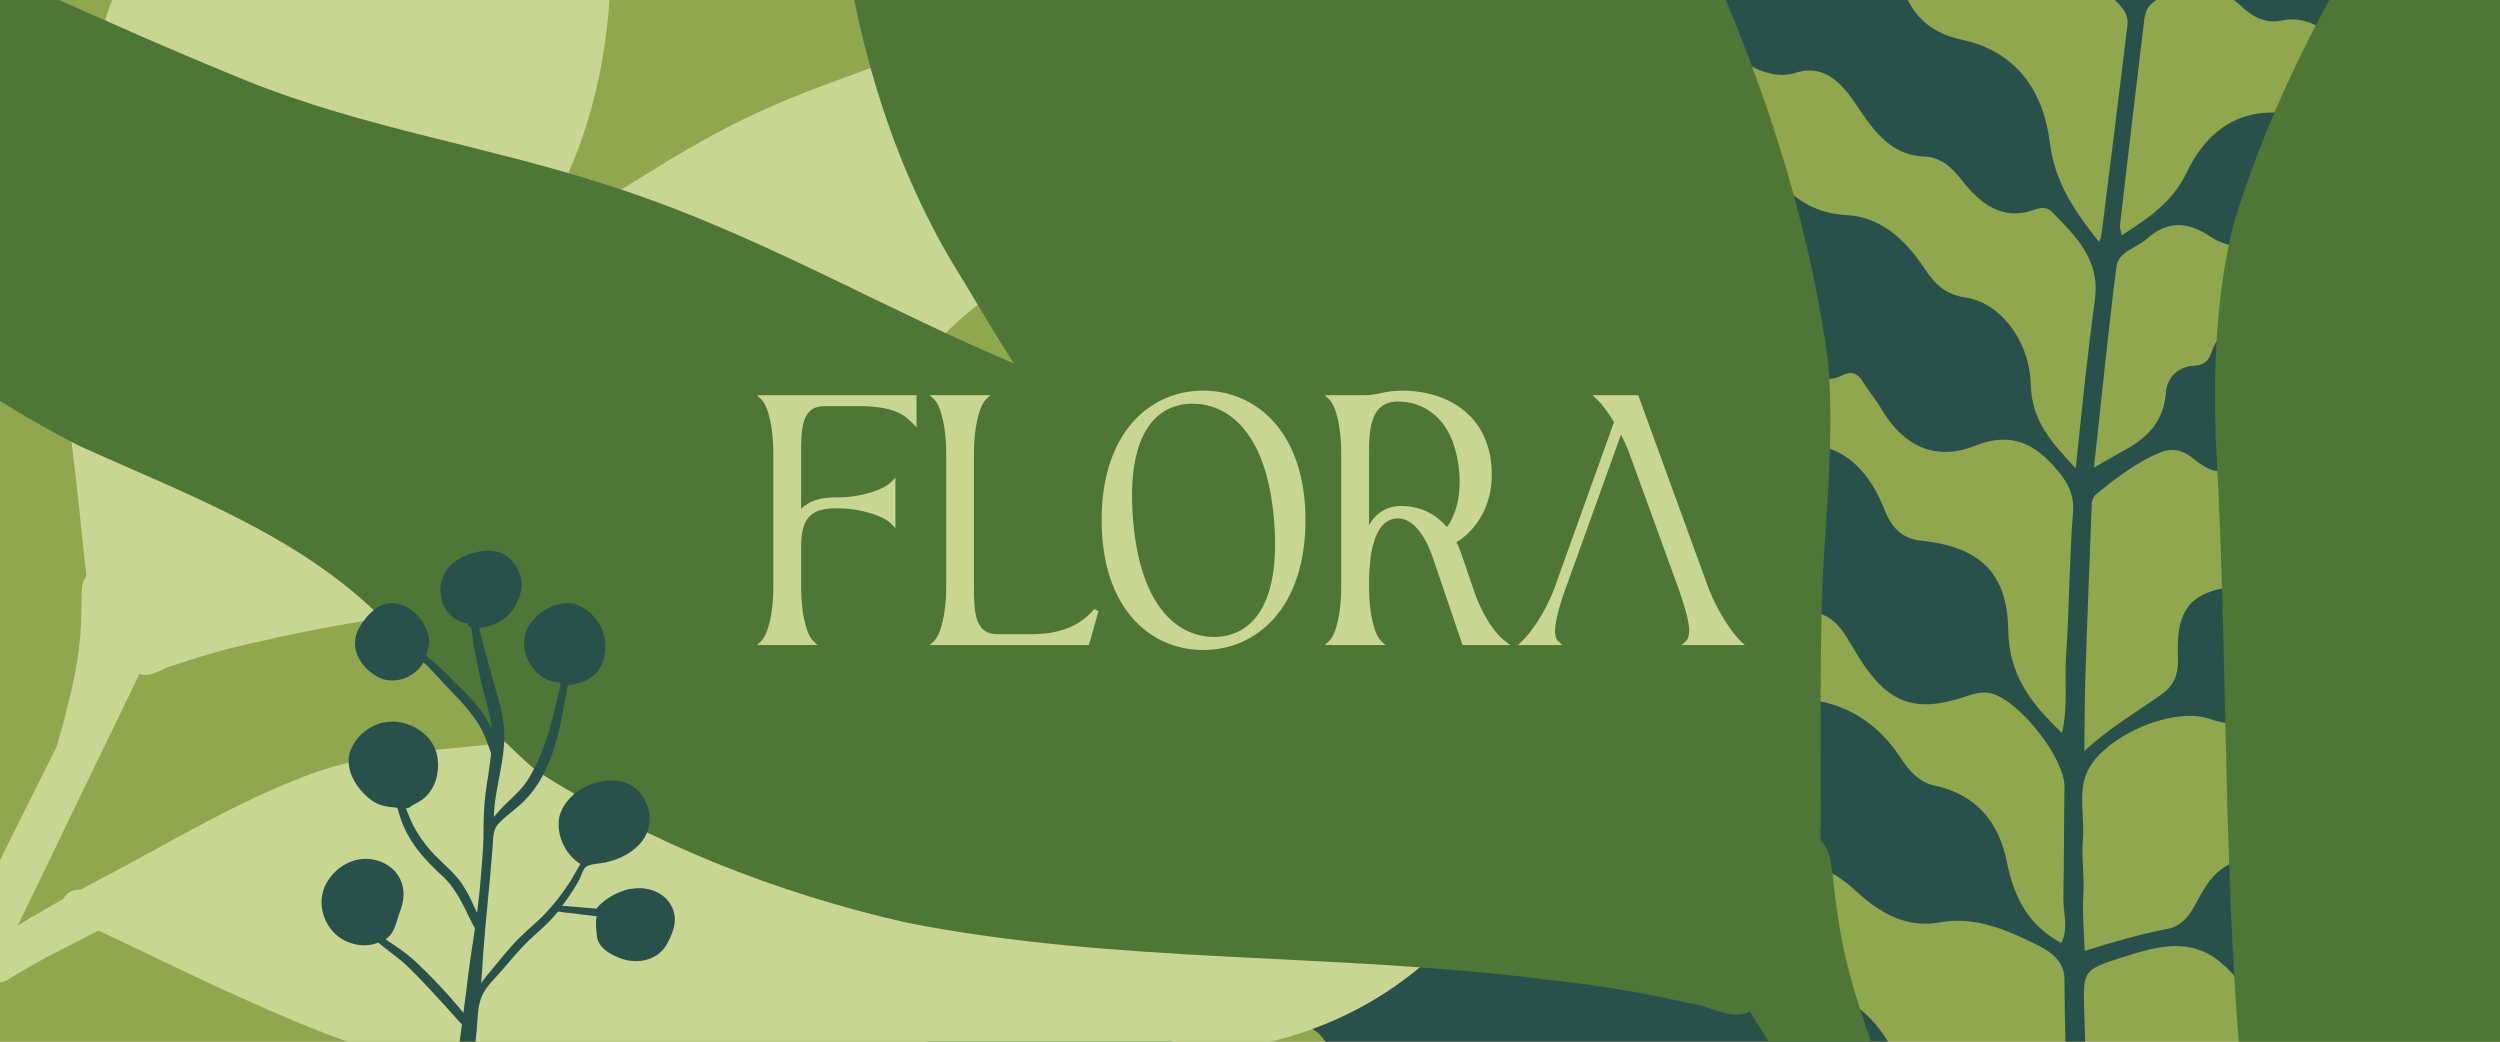 <svg width="1440" height="600" viewBox="0 0 1440 600" fill="none" xmlns="http://www.w3.org/2000/svg">
<rect x="0" y="0" width="1440" height="600" fill="#333333" stroke="none"/>
<g style="mix-blend-mode:darken" clip-path="url(#clip0_14_3216)">
<rect width="1440" height="600" fill="white"/>
<rect width="1440" height="875" fill="#90A74D"/>
<path d="M2614.79 251.697C2682.33 212.136 2742.82 160.217 2792.14 99.277C2794.62 96.12 2797.44 91.941 2795.65 88.385C2793.86 84.828 2786.36 87.336 2788.66 90.635C2836.84 64.44 2854.97 5.641 2868.49 -47.44C2877.48 -82.317 2886.29 -117.109 2895.27 -151.986C2897.58 -161.003 2899.72 -170.784 2895.64 -178.913C2891.56 -187.042 2878.01 -190.189 2873.23 -182.261C2885.13 -235.162 2891.91 -289.307 2893.33 -343.504C2883.1 -336.648 2873.03 -329.877 2862.8 -323.021C2865.46 -349.622 2866.6 -376.298 2866.2 -403.05C2866.05 -420.801 2864.1 -440.409 2851.5 -452.734C2838.73 -464.973 2811.7 -461.753 2808.96 -444.24C2803.46 -482.428 2797.78 -520.53 2792.28 -558.718C2791.27 -566.271 2788.8 -575.429 2781.39 -577.423C2776.7 -578.669 2771.59 -576.515 2766.98 -577.592C2758.89 -579.666 2756.6 -589.76 2755.58 -598.162C2753.47 -620.233 2751.28 -642.473 2749 -664.457C2747.48 -678.972 2745.79 -694.25 2736.34 -705.405C2726.89 -716.56 2707.12 -719.754 2698.41 -708.15C2681.04 -724.014 2683.96 -751.38 2680.15 -774.715C2676.34 -798.049 2651.9 -823.298 2632.54 -809.507C2620.65 -853.177 2602.87 -895.369 2580.15 -934.642C2573.92 -926.196 2567.69 -917.75 2561.55 -909.559C2539.34 -954.612 2517.14 -999.664 2495.11 -1044.8C2493.09 -982.872 2438.83 -933.029 2431.95 -871.409C2429.97 -854.495 2427.56 -831.634 2410.68 -829.069C2406.76 -828.366 2402.76 -829.106 2398.83 -828.403C2387.15 -826.125 2382.11 -812.335 2379.29 -800.937C2371.16 -767.763 2362.94 -734.759 2354.98 -701.671C2351.64 -687.892 2344.64 -671.202 2330.57 -670.693C2321.11 -670.381 2310.98 -678.219 2302.87 -673.075C2298.44 -670.415 2296.9 -664.97 2295.62 -659.866C2282.27 -606.871 2273.43 -552.545 2269.37 -498.077C2258.13 -501.322 2246.71 -504.48 2235.46 -507.725C2226.88 -455.863 2229.05 -402.197 2241.61 -351.226C2232.07 -355.756 2222.53 -360.285 2213.16 -364.9C2223.06 -299.22 2241.75 -234.781 2268.88 -174.385C2258.06 -176.358 2247.07 -178.246 2236.33 -180.05C2261.58 -116.585 2293.49 -55.623 2331.28 1.311C2322.16 -5.344 2314.9 12.536 2317.79 23.391C2345.89 133.808 2453.56 201.789 2552.3 258.782C2563.33 394.358 2562.77 531.956 2559.91 667.955C2504.93 582.331 2566.76 456.935 2511.79 371.31C2509.99 377.521 2508.11 383.563 2506.14 389.86C2490.93 348.503 2471.27 308.532 2447.87 271.301C2439.77 277.295 2435.5 287.937 2437.45 297.778L2329.31 185.039C2330.49 196.753 2331.5 208.553 2332.77 220.436C2289.83 193.684 2246.98 166.677 2204.05 139.926C2203.96 148.25 2203.61 156.491 2203.51 164.815C2170.98 137.916 2130.51 120.747 2088.32 115.904C2094.19 125.891 2099.98 136.134 2105.85 146.121C2063.34 118.517 2011.79 104.813 1960.98 107.921C1963.28 118.014 1965.65 128.277 1968.11 138.285C1949.55 122.598 1928.43 106.078 1904.05 106.904C1879.67 107.73 1856.54 137.001 1871.01 156.449C1843.24 139.035 1812.65 125.799 1780.87 117.836C1781.28 128.875 1781.87 139.828 1782.28 150.867C1765.93 142.132 1747.52 137.401 1728.94 137.003C1737.96 149.859 1714.94 161.039 1699.25 160.454C1677.52 159.735 1655.7 159.271 1633.96 158.552C1665.97 198.45 1701.65 235.437 1740.32 269.009C1733.5 267.776 1726.25 269.094 1720.11 272.613C1738.07 304.526 1761.31 333.349 1788.64 357.562C1776.63 354.067 1763.67 354.229 1751.74 358.123C1771.39 392.574 1798.13 422.82 1829.98 446.665C1817.88 448.522 1806.03 450.462 1793.92 452.318C1821.33 490.289 1856.25 522.779 1896.11 547.681C1886.14 549.1 1876.25 550.264 1866.27 551.682C1899.81 597.176 1950.75 629.231 2006.32 640.278C1994.89 644.764 1983.38 649.504 1971.95 653.989C2013.27 675.4 2058.69 688.377 2105.23 692.09C2097.38 699.866 2089.7 707.556 2081.93 715.502C2139.53 742.505 2205.66 750.771 2268.41 738.673C2257.41 742.307 2254.41 758.038 2260.8 767.767C2267.01 777.582 2278.85 782.013 2290.19 784.153C2324.02 790.66 2360.51 781.183 2387.3 759.193L2376.71 781.085C2411.82 789.283 2445.08 764.452 2475.45 744.905C2505.81 725.357 2549.13 710.743 2575.18 735.387C2613.01 928.133 2635.83 1121.65 2661.9 1316.5C2629.83 1251.38 2597.58 1186.34 2565.51 1121.22C2560.99 1127.53 2556.38 1133.68 2552.03 1139.9C2529.56 1103.26 2503.09 1069.28 2473.45 1038.37C2471.74 1047.72 2469.94 1056.91 2468.23 1066.26C2440.21 1040.69 2407.75 1019.91 2372.74 1005.08C2375.28 1013.56 2377.83 1022.04 2380.64 1030.6C2349.63 1012.7 2309.91 1010.22 2276.91 1024.52C2287.22 1025.05 2297.19 1030.85 2302.72 1039.73C2265.73 1038 2228.39 1045.36 2194.7 1060.85C2204.5 1065.04 2214.39 1068.97 2224.19 1073.16C2189.14 1081.27 2155.72 1095.99 2125.86 1116.13C2134.38 1121.18 2142.73 1126.31 2151.33 1131.52C2112.88 1139.23 2075.54 1153.38 2041.42 1172.7C2048.66 1177.75 2055.9 1182.8 2063.14 1187.86C2025.97 1193.85 1989.74 1205.96 1956.31 1223.66C1958.94 1232.73 1964.64 1240.68 1972.14 1246.24C1941.71 1245.24 1910.85 1251.88 1883.39 1265.29C1919.67 1293.7 1962.35 1314 2007.35 1324.43L1978.86 1339.63C2004.5 1356.63 2032.53 1369.89 2062.1 1378.54C2054.26 1384.19 2046.58 1389.76 2038.82 1395.58C2071.7 1415.94 2108.68 1429.99 2146.94 1436.38L2120.41 1456.76C2173.07 1476.91 2232.14 1480.89 2287.3 1467.73C2274.59 1477.32 2285.9 1499.84 2301.58 1502.13C2317.27 1504.41 2332.02 1494.64 2345.07 1485.3C2358.12 1475.97 2372.96 1466.37 2388.64 1469.08C2382.67 1479.3 2381.97 1492.39 2386.91 1503.06C2431.67 1492.6 2473.63 1470.18 2507.58 1439.06C2507.66 1449 2507.9 1458.85 2508.06 1468.95C2562.98 1442.55 2607.69 1394.97 2630.17 1338.44C2634.1 1328.39 2647.64 1335.36 2655.56 1342.62C2663.48 1349.87 2665.6 1361.33 2667.47 1371.85C2683.73 1470.62 2699.49 1569.64 2710.99 1669.12C2718.59 1735.74 2735.07 1793.66 2735 1862.88C2734.85 1933.63 2730 2004.41 2725.5 2075.02C2717.19 2201.88 2714.68 2329.21 2717.8 2456.26C2718.12 2470.52 2719.39 2486.65 2730.63 2495.42C2750.39 2510.93 2778.88 2488.93 2788.88 2465.85C2802.63 2433.66 2802.32 2397.74 2802.02 2363.09C2800.59 2251.32 2813.49 2143.8 2804.73 2032.76C2800.69 1982.16 2750.14 1814.72 2833 1803.52C2861.64 1799.69 2889.67 1816.76 2907.38 1839.25C2925.17 1861.91 2934.94 1889.45 2945.91 1915.97C2957.05 1942.4 2970.49 1969.16 2993.24 1986.78C2994.7 1974.37 2995.99 1962.05 2997.45 1949.64C3020.42 1994.51 3054.13 2033.98 3094.76 2063.8C3091.97 2045.47 3088.92 2027.06 3086.12 2008.73C3109.01 2047.92 3148.19 2077.41 3192.34 2088.69C3195.08 2075 3197.99 2061.23 3200.73 2047.53C3232.75 2074.27 3266.82 2098.27 3302.69 2119.46C3309.69 2103.62 3313.89 2086.44 3314.76 2069.02C3351.98 2091.22 3387.59 2115.72 3421.4 2142.61C3428.57 2134.33 3432.67 2123.35 3432.6 2112.56C3467.26 2135.63 3497.75 2165.26 3521.5 2199.34C3527.86 2144.35 3520.42 2087.83 3500.35 2036.39C3515.94 2039.78 3531.45 2043 3547.22 2046.3C3528.42 2003.78 3501.19 1964.87 3467.72 1932.71C3482.56 1927.36 3497.48 1922.17 3512.32 1916.82C3488.12 1900.15 3464.02 1883.64 3439.83 1866.97C3429.61 1859.81 3418.53 1851.81 3415.99 1839.51C3413.53 1827.38 3426.24 1812.69 3437.32 1818.57C3403.42 1789.39 3359.54 1771.82 3314.62 1769.62C3322.9 1757.6 3331.18 1745.57 3339.46 1733.54C3305.37 1730.78 3271.11 1731.07 3237.09 1734.84C3243.84 1721.04 3254.25 1709.43 3265.17 1698.83C3236.63 1688.81 3157.89 1664.82 3133.65 1698.68C3143.29 1685.12 3152.94 1671.56 3162.59 1658C3116.91 1647.91 3044.5 1688.43 3005.78 1710.07C3011.34 1695.6 3016.89 1681.12 3022.28 1666.74C2972.65 1682.41 2947.05 1718.66 2907.04 1747.1C2871.13 1772.63 2823.98 1786.84 2780.59 1790.67C2774.45 1791.21 2755.81 1678.36 2754.12 1670.3C2733.42 1566.55 2707.35 1463.17 2702.17 1357.54C2700.83 1332.75 2706.8 1328.04 2726.25 1312.3C2744.51 1297.58 2771.27 1304.47 2793.51 1312.15C2875.99 1340.61 2958.47 1369.08 3040.87 1397.38C3027.07 1383.53 3018.14 1364.9 3016.11 1345.55C3063.29 1389.69 3129.07 1413.41 3193.86 1409.63C3176.74 1396.82 3166.44 1375.48 3166.98 1353.99C3221.5 1386.36 3288.99 1396.48 3350.98 1381.59C3333.69 1367.17 3320.41 1347.97 3313.36 1326.69C3374.11 1345.52 3441.28 1343.51 3501.14 1321.4C3488.71 1308.57 3476.19 1295.56 3463.67 1282.56C3501.44 1278.59 3538.95 1271.57 3575.52 1261.84C3594.96 1256.71 3618.93 1240.18 3609.57 1222.82C3603.45 1211.48 3584.36 1204.97 3588.63 1192.62C3590.52 1187.01 3596.91 1184.42 3602.45 1182.69C3623.77 1176.62 3647.38 1175.54 3665.72 1163.11C3684.23 1150.6 3692.01 1119.3 3673.1 1107.61C3680.87 1094.56 3701.75 1096.14 3711.4 1084.27C3715.32 1079.32 3716.69 1073.12 3718.57 1067.07C3731.57 1028.27 3772.08 1006.36 3809.09 988.56C3771.18 971.8 3730.01 962.195 3688.42 960.661C3701.99 948.094 3715.72 935.441 3729.29 922.874L3623.69 908.814C3618.66 908.165 3612.7 906.927 3610.49 902.099C3608.95 899.05 3609.72 895.478 3609.98 892.164C3610.51 874.07 3592.2 860.166 3574.13 858.66C3556.06 857.155 3538.58 864.904 3522.12 872.563C3523.6 848.687 3497.1 830.84 3472.98 832.174C3448.86 833.508 3427.88 847.903 3408.17 861.866C3404.35 850.847 3405.3 838.27 3411.02 827.959C3356.29 837.715 3302.4 852.988 3250.56 873.174C3253.72 859.905 3256.8 846.892 3259.97 833.623C3224.33 850.739 3191.15 873.191 3162.05 899.95C3161.98 887.041 3161.74 874.217 3161.67 861.307C3127.72 884.784 3093.86 908.429 3059.91 931.905L3061.22 898.773C3008.51 929.156 2963.21 972.575 2930.68 1023.99C2930.52 1014.73 2930.36 1005.47 2930.37 996.129C2895.55 1033.63 2866.28 1076.18 2843.56 1122.02C2846.13 1110.53 2848.69 1099.05 2851.26 1087.57C2809.79 1136.06 2815.93 1215.95 2766.63 1256.51C2745.9 1273.53 2718.1 1280.75 2699.25 1299.8C2669.51 1116.78 2639.68 933.579 2609.95 750.552C2606.81 731.121 2627.62 722.757 2647.39 723.402C2667.17 724.048 2683.78 737.113 2700.39 748.055C2741.27 774.989 2789.08 791.859 2838.08 796.236C2828.72 784.826 2823.36 770.334 2823.04 755.642C2875.17 784.122 2932.95 802.121 2992.09 808.391C2976.85 794.214 2966.64 774.74 2963.42 754.29C3024.77 778.978 3092.27 788.679 3158.33 782.337C3148.03 768.215 3137.65 754.348 3127.35 740.225C3182.15 747.625 3237.98 748.989 3293.13 744.326C3281.13 730.639 3269.29 716.865 3257.29 703.178C3325.99 701.661 3394.62 684.687 3456.02 653.741L3415.65 624.851C3464.5 614.875 3510.98 593.362 3549.96 562.041C3536.77 543.86 3498.07 541.714 3503.8 519.936C3506.28 510.408 3517.2 506.181 3526.32 502.643C3563.16 488.323 3595.49 462.479 3617.51 429.731C3602.18 417.083 3591.29 399.227 3586.88 379.803C3613.57 370.81 3646.66 347.763 3634.16 322.867C3631.18 316.939 3625.73 311.621 3626.67 304.991C3627.44 299.296 3632.82 295.526 3637.6 292.27C3669.5 270.675 3696.03 241.382 3714.39 207.723C3670.08 198.646 3623.88 199.008 3579.63 208.787C3587.91 198.885 3592.52 185.946 3592.03 173.039C3566.62 177.778 3540.96 182.434 3515.55 187.173C3509.5 188.314 3502.42 189.121 3498.08 184.73C3490.93 177.723 3498.1 165.195 3494.36 156.044C3489.6 144.012 3472.12 146.24 3459.84 150.306C3438.87 157.482 3418.06 164.571 3397.09 171.747C3398.46 161.291 3399.92 150.581 3401.3 140.126C3361.74 146.054 3323.62 161.656 3291.13 185.039C3293.52 171.944 3296.01 158.594 3298.41 145.5C3259.53 153.632 3222.86 171.689 3193 197.773C3192.59 185.46 3195.07 172.96 3200.63 161.885C3168.4 167.515 3138.21 184.003 3116.19 208.257C3116.8 197.976 3117.41 187.696 3118.1 177.584C3075.64 191.769 3036.4 216.211 3004.67 247.912C3009.1 246.102 3007.15 238.809 3002.72 237.222C2998.28 235.635 2993.42 237.873 2989.33 239.936C2949.85 260.472 2913 286.259 2880.15 316.184C2882.38 306.573 2878.55 295.979 2870.89 290.079C2850.06 317.978 2834.26 349.499 2824.34 382.938C2818.73 367.089 2815.68 350.375 2815.35 333.56C2792.12 379.65 2770.77 426.492 2751.29 474.088C2757.26 463.01 2738.52 452.506 2728.03 459.704C2717.71 466.815 2715.65 481.012 2714.62 493.418C2711.25 531.829 2708.06 570.155 2704.7 608.566C2701.05 594.063 2687.93 582.421 2673.02 580.812C2685.35 605.369 2683.11 636.639 2667.32 659.242C2651.53 681.844 2622.62 694.928 2595.17 691.781C2591.37 573.149 2587.74 454.431 2583.93 335.799C2582.61 296.567 2582.38 271.427 2616.4 251.517L2614.79 251.697Z" fill="#C9D691"/>
<path d="M1355.99 1338.54C1349.99 1341.86 1346.94 1340.8 1344.34 1333.69C1324.82 1281.08 1309.55 1227.21 1294.61 1173.2C1290.82 1159.36 1286.51 1145.57 1282.63 1131.73C1281.3 1126.77 1277.76 1124.35 1273.95 1121.87C1252.3 1107.83 1229.2 1096.96 1204.73 1087.73C1197.7 1094.16 1194.15 1103.9 1184.16 1107.76C1157.33 1118.18 1138.93 1103.87 1122.03 1086.12C1113.62 1077.2 1104.85 1074.23 1093.81 1077.94C1090.48 1079.02 1087.18 1081.06 1084.51 1083.39C1067.32 1098.28 1049.17 1096.98 1030.59 1086.47C1026 1083.91 1021.6 1080.79 1017.22 1077.85C1012.38 1074.6 1008.31 1074.44 1002.72 1077.54C985.072 1087.64 963.387 1084 947.79 1069.37C931.045 1053.72 917.61 1051.45 898.767 1064.67C879.603 1078.11 859.195 1079.7 837.662 1075.88C831.427 1074.82 827.154 1075.12 822.415 1079.71C807.35 1094.36 788.939 1099.16 768.897 1094.81C753.01 1091.41 739.877 1094.12 727.398 1104.95C716.333 1114.57 702.124 1117.67 687.886 1118.22C671.853 1118.88 664.55 1107.54 670.129 1092.02C674.256 1080.46 681.686 1072.22 693.226 1068.36C699.45 1066.25 704.031 1062.56 706.658 1056.8C714.95 1038.6 730.525 1031.56 748.483 1029.62C760.391 1028.28 770.04 1024.46 778.148 1015.35C791.359 1000.3 808.389 1000.84 825.146 1006.62C836.885 1010.67 844.522 1007.35 853.601 999.978C875.924 981.691 900.626 975.383 927.86 989.319C935.078 992.999 942.181 991.054 948.768 987.58C972.993 974.717 995.618 974.459 1016.99 994.518C1023.93 1001.05 1033.36 1001.4 1042.27 997.926C1066.94 988.273 1088.6 994.026 1106.5 1012.98C1113.92 1020.78 1121.13 1022.87 1131.23 1021.56C1168.85 1016.7 1190.65 1030.64 1203.97 1067.11C1206.57 1074.22 1211.87 1079.17 1217.7 1082.04C1235.56 1090.69 1253.96 1098.04 1274.15 1106.78C1268.12 1084.55 1259.84 1064.52 1257.61 1043.88C1253.19 1003.06 1221.19 991.862 1194.21 974.9C1189.47 977.11 1188.02 981.149 1185.64 984.414C1166.38 1010.81 1142.72 1011.1 1122.74 985.069C1111.05 969.91 1110.81 969.32 1093.89 977.395C1079.74 984.1 1067.13 980.762 1054.83 973.249C1050.67 970.722 1046.46 967.76 1043.3 964.151C1030.11 948.72 1015.96 942.385 995.237 950.359C980.12 956.116 962.555 943.909 956.334 928.398C951.573 916.687 941.112 915.575 931.091 916.087C917.384 916.751 903.679 918.207 890.262 920.688C872.471 924.103 857.542 919.265 844.45 906.995C839.934 902.834 835.418 898.673 831.053 894.319C823.764 886.946 816.372 884.783 805.872 888.698C785.043 896.508 766.645 889.153 751.715 873.566C736.985 858.22 721.642 851.226 699.042 853.244C670.223 855.875 642.083 847.679 620.068 825.754C615.124 820.848 610.692 818.968 603.873 821.146C590.576 825.464 578.113 822.639 567.528 813.523C555.132 802.849 541.097 796.765 525.118 794.072C503.423 790.349 493.7 778.933 494.854 760.828C496.096 741.215 511.662 726.421 532.151 726.315C543.856 726.229 555.875 726.637 566.233 732.959C575.017 738.314 582.519 736.852 591.108 732.8C612.865 722.506 629.858 725.79 645.038 745.138C659.41 763.431 676.49 769.789 698.398 764.677C713.674 761.105 727.683 765.43 736.117 778.401C746.225 794.003 759.316 795.524 774.02 790.695C799.443 782.367 819.021 791.792 835.853 810.513C851.309 827.715 853.098 828.307 874.366 819.037C896.787 809.286 914.169 812.966 929.5 832.121C938.513 843.352 950.309 844.843 961.29 840.61C990.607 829.376 1013.22 839.78 1033.72 860.467C1038.1 864.908 1042.17 866.652 1048.8 864.319C1076.95 854.186 1098.32 861.911 1114.03 887.543C1118.14 894.217 1122.76 897.044 1130.87 896.394C1164.17 893.787 1188.15 913.994 1193.07 948.596C1194.05 955.799 1196.64 960.441 1202.61 964.526C1216.42 973.984 1229.63 984.214 1243.91 994.765C1246.16 988.783 1242.47 984.265 1241.58 979.431C1234.79 941.957 1227.16 904.665 1221.64 867.046C1218.83 848.155 1213.59 832.973 1195.13 825.096C1181.2 819.176 1169.58 806.917 1152.53 810.072C1147.3 811.014 1142.54 812.344 1137.74 814.911C1117.99 825.419 1097.82 828.396 1078.06 815.027C1067.16 807.709 1056.74 806.152 1045.22 812.56C1036.95 817.105 1028.88 815.019 1020.87 811.251C1010.6 806.417 1000.39 801.4 989.969 796.847C982.904 793.766 975.432 793.198 969.211 798.393C945.598 818.236 923.674 810.926 902.009 794.423C897.77 791.2 893.683 787.784 889.445 784.561C884.068 780.409 877.58 777.087 871.359 779.991C848.507 790.496 829.199 782.715 812.002 767.647C790.499 748.748 765.737 743.784 738.222 741.157C707.842 738.325 678.683 727.954 660.161 699.554C653.087 688.721 643.881 681.916 631.36 678.569C611.56 673.311 596.747 661.059 587.95 641.784C582.374 629.725 573.559 621.026 561.343 615.794C554.648 612.936 548.355 609.063 542.073 605.278C525.727 595.489 520.123 583.168 524.632 567.329C529.822 549.122 544.955 537.372 561.976 537.833C583.138 538.356 599.559 548.048 610.932 565.71C621.03 581.225 632.337 591.405 652.359 590.207C665.451 589.436 676.095 599.074 683.565 609.599C693.392 623.47 706.218 627.224 721.672 626.011C752.562 623.411 775.967 634.695 790.38 664.086C798.086 679.783 813.992 677.99 827.699 679.618C840.62 681.157 852.693 678.211 865.414 674.134C888.949 666.636 908.699 679.125 926.292 693.884C935.036 701.181 943.391 708.081 955.224 706.836C961.604 706.117 968.095 704.857 974.034 702.513C998.119 693.015 1019.61 698.787 1036.08 717.373C1048.51 731.392 1062.09 734.179 1078.31 731.381C1101.88 727.228 1123.2 730.641 1141.52 748.049C1150.98 757.116 1157.76 767.63 1161.81 779.95C1166.01 792.781 1173.1 802.203 1185.54 807.938C1195.08 812.326 1203.8 818.657 1212.96 827.317C1214.15 818.019 1212.78 810.42 1211.27 803.101C1206.74 781.936 1204.76 760.484 1201.93 739.127C1198.97 717.345 1185.15 704.011 1167.34 694.211C1159.81 690.038 1152.46 692.892 1145.37 696.423C1122.03 707.953 1096.62 703.414 1079.52 683.842C1067.37 669.968 1053.55 671.173 1038.61 676.205C1012.62 684.86 994.854 679.285 976.463 658.184C964.404 644.388 951.028 637.26 931.301 644.153C908.506 652.097 886.763 647.939 869.303 628.231C855.299 612.451 847.74 611.1 829.988 620.237C819.569 625.641 808.534 627.854 797.185 627.282C783.937 626.66 773.562 620.957 767.481 607.456C760.265 591.528 752.919 589.008 735.325 589.581C707.937 590.376 682.21 585.257 663.224 561.932C657.126 554.425 648.543 552.396 639.836 550.029C625.09 546.052 611.631 539.727 603.231 525.518C596.733 514.444 598.592 505.687 609.253 499.376C634.774 484.252 660.094 478.844 685.155 501.043C693.853 508.698 704.228 506.736 714.119 504.3C737.093 498.715 757.138 503.858 773.918 521.351C791.467 539.551 808.329 543.202 831.034 533.683C847.905 526.671 866.199 531.57 879.085 546.595C891.466 560.972 898.518 563.173 915.079 554.17C941.293 539.849 968.383 547.899 984.008 567.373C993.306 578.837 1005.29 581.98 1019.98 576.272C1047.88 565.462 1070.71 573.198 1086.99 599.207C1094.01 610.398 1102.29 612.726 1113.55 609.518C1129.66 604.884 1145.55 610.67 1154.82 624.87C1161.04 634.301 1165.07 644.86 1164.8 656.257C1164.45 670.042 1170.3 679.869 1180.53 688.144C1186.11 692.625 1190.96 698.158 1196.17 703.209C1198.38 702.168 1197.57 700.321 1197.41 698.841C1191.51 654.04 1189.3 609.001 1189.14 563.905C1189.09 551.136 1177.05 545.972 1168.4 541.836C1152.47 534.203 1135.74 527.894 1117.09 531.318C1099.02 534.587 1083.84 526.694 1070.59 514.617C1059.26 504.176 1048.42 496.674 1030.97 497.759C1013.52 498.845 998.294 486.727 983.829 476.815C973.289 469.632 963.155 467.602 950.67 471.476C940.762 474.531 929.882 472.761 919.661 469.948C914.237 468.444 908.785 466.68 903.483 464.722C885.693 458.18 868.603 451.735 848.651 458.918C828.037 466.351 807.16 458.395 787.056 452.73C778.519 450.344 770.851 450.327 762.285 453.054C741.99 459.483 722.526 457.975 705.197 443.275C689.956 430.278 690.694 412.308 706.896 400.878C714.799 395.318 723.915 392.881 732.863 391.256C741.811 389.631 748.074 385.577 754.224 378.98C769.048 362.948 784.988 359.918 806.005 369.885C817.38 375.3 826.677 376.014 837.457 368.456C854.772 356.195 872.818 360.418 888.348 372.149C904.153 384.025 919.832 387.104 938.363 381.844C955.639 376.902 970.11 386.109 983.27 395.904C993.528 403.647 1003.69 405.938 1016.13 403.92C1048.71 398.751 1076.09 407.825 1095.24 437.211C1099.81 444.185 1105.61 450.58 1113.91 452.376C1137.99 457.416 1151.41 473.35 1156 496.622C1159.99 516.791 1168.27 532.952 1187.24 543.149C1191.77 535.149 1188.26 525.412 1188.49 516.664C1188.97 495.639 1188.76 474.604 1189.15 453.502C1189.41 436.643 1163.22 403.645 1146.98 399.396C1142.1 398.183 1137.42 399.415 1132.77 400.996C1103.41 411.089 1087.53 405.39 1070.86 378.897C1068.02 374.37 1065.42 369.641 1062.51 365.211C1057.75 358.082 1051.46 352.711 1042.59 352.741C1020.9 352.807 1003.59 342.95 988.959 327.682C978.319 316.545 966.807 309.912 950.817 309.423C930.675 308.785 916.202 296.495 906.164 279.211C901.453 271.018 895.754 266.286 886.015 266.238C863.786 266.188 848.174 252.968 835.123 236.464C828.891 228.531 822.197 223.382 811.948 223.392C809.197 223.437 805.962 223.009 803.81 221.49C789.051 211.258 773.457 202.794 757.683 194.262C748.512 189.304 745.066 180.089 749.415 169.73C753.408 160.029 761.341 160.104 769.888 162.577C773.446 163.586 777.428 163.754 780.54 161.553C794.828 151.484 808.575 156.543 821.32 164.183C834.16 171.899 845.734 177.556 861.877 173.269C882.791 167.741 900.406 178.091 912.344 195.426C922.639 210.39 933.395 217.196 952.071 212.448C972.493 207.151 988.242 219.298 1000.32 234.766C1011.49 249.103 1023.86 255.727 1042.46 256.451C1064 257.283 1077.62 273.459 1085.47 293.544C1089.44 303.582 1095.27 310.238 1106.34 311.37C1139.47 314.863 1156.22 329.098 1156.73 362.7C1157.11 389.178 1170.14 405.421 1187.69 422.122C1191.27 407.181 1189.08 392.36 1190.05 377.977C1191.96 350.448 1191.87 322.791 1194.04 295.321C1194.86 285.007 1191.38 278.614 1185.39 271.271C1172.32 255.386 1158.37 248.5 1137.67 256.735C1114.92 265.819 1096.29 257.169 1083.49 235.262C1080.4 229.971 1076.25 225.24 1073.08 219.959C1069.91 214.765 1066.33 213.582 1060.87 216.313C1052.54 220.423 1044.84 217.853 1038.35 212.154C1031.94 206.531 1026.06 200.146 1020.42 193.644C1010.93 182.818 999.775 177.026 985.125 178.501C974.983 179.468 964.951 176.81 955.95 171.832C944.922 165.674 934.251 158.858 923.364 152.419C915.698 147.82 908.104 142.332 898.597 143.58C881.794 145.825 867.74 139.567 854.59 129.859C844.91 122.667 835.108 118.221 822.11 119.069C798.762 120.554 780.981 108.725 768.654 88.703C761.168 76.506 767.136 61.383 779.55 63.773C797.953 67.338 812.655 59.426 828.207 53.708C840.69 49.042 852.25 50.735 863.222 57.164C875.114 64.106 886.602 66.689 899.903 60.873C911.391 55.789 922.423 60.449 931.583 67.611C946.688 79.39 961.651 86.075 981.798 82.923C998.637 80.233 1013.13 91.199 1024.2 103.786C1035.16 116.296 1047.02 122.977 1063.84 123.902C1083.69 125.013 1097.86 138.483 1108.56 154.723C1114.58 163.825 1120.66 169.66 1132.13 171.363C1152.11 174.311 1169.12 196.184 1169.75 221.753C1170.26 242.402 1181.65 254.863 1195.64 269.763C1197.55 251.485 1199.17 235.179 1200.97 219.028C1202.76 203.495 1204.55 187.963 1206.68 172.479C1209.81 149.658 1195.51 135.85 1181.7 121.811C1179.27 119.353 1175.49 119.427 1172.43 120.564C1153.09 127.854 1140.32 116.957 1129.57 103.278C1123.56 95.761 1117.7 90.429 1107.85 90.13C1093.15 89.584 1083.4 80.285 1075.16 69.054C1070.29 62.466 1066.26 54.99 1060.54 49.291C1053.46 42.247 1045.45 38.392 1034.22 41.948C1022.99 45.504 1012.01 40.573 1002.18 34.281C995.315 29.943 988.5 25.248 981.93 20.438C968.79 10.816 953.838 7.303 938.367 9.134C919.323 11.368 904.206 4.084 890.848 -8.244C874.891 -23.01 856.54 -33.014 836.722 -40.737C824.025 -45.65 812.775 -53.017 803.679 -63.447C797.365 -70.577 793.637 -79.233 797.698 -88.325C802.171 -98.345 811.673 -101.178 821.883 -101.536C835.355 -101.996 847.117 -96.978 857.99 -89.128C866.987 -82.652 875.893 -80.043 887.375 -84.421C902.907 -90.312 918.932 -87.977 928.942 -73.245C942.535 -53.454 959.499 -55.806 980.069 -62.089C968.952 -66.74 962.946 -74.962 956.168 -82.392C949.884 -89.262 942.145 -92.972 932.528 -93.474C918.749 -94.212 906.582 -99.009 897.378 -110.395C890.986 -118.222 882.395 -122.628 872.496 -124.861C857.659 -128.123 845.087 -134.989 838.565 -150.114C835.428 -157.338 829.05 -161.201 823.059 -165.46C816.793 -169.865 813.453 -175.832 814.919 -183.487C816.44 -191.412 821.677 -196.936 829.34 -198.505C840.451 -200.814 851.98 -202.466 862.786 -197.516C881.87 -188.653 904.531 -187.065 919.158 -168.8C924.268 -162.415 931.429 -161.548 939.147 -163.387C959.033 -168.095 977.371 -166.637 993.558 -151.367C1000.1 -145.232 1009.25 -143.532 1018.74 -144.954C1030.94 -146.769 1042.18 -143.365 1051.47 -134.985C1061.93 -125.501 1073.27 -119.642 1087.59 -120.991C1091.16 -121.394 1095.69 -121.728 1098.3 -119.908C1129.15 -98.36 1170.36 -91.11 1188.54 -51.923C1192.86 -42.629 1196.16 -32.427 1203.52 -25.151C1210.49 -18.358 1218.84 -13.043 1227.98 -6.055C1231.94 -29.851 1238.56 -52.977 1238.53 -76.235C1238.48 -86.627 1224.51 -96.771 1212.82 -101.886C1207.03 -104.405 1200.76 -105.726 1193.3 -103.123C1179.88 -98.35 1162.25 -106.584 1154.36 -119.265C1149.95 -126.345 1146.19 -132.178 1135.87 -132.071C1127.35 -131.993 1121.12 -139.925 1116.23 -147.393C1108.85 -158.72 1100.71 -168.288 1085.55 -168.254C1076.25 -168.263 1069.21 -174.959 1062.42 -180.978C1055.43 -187.152 1048.06 -190.726 1038.33 -190.687C1021.45 -190.636 1007.83 -198.353 998.835 -213.287C992.908 -223.105 984.638 -230.015 975.105 -235.901C956.238 -247.432 943.507 -264.148 937.547 -285.769C935.545 -292.857 931.488 -298.303 926.459 -303.199C920.557 -308.966 915.277 -315.332 911.77 -322.778C906.025 -334.819 913.148 -344.257 926.295 -343.007C937.882 -341.845 945.003 -333.66 952.01 -325.727C955.96 -321.238 960.174 -316.69 965.745 -316.173C980.528 -314.931 991.137 -307.139 1000.47 -296.12C1006.53 -288.96 1015.37 -286.168 1024.07 -283.888C1041.37 -279.405 1055.02 -269.842 1064.66 -254.54C1068.24 -248.775 1073.09 -245.445 1079.29 -244.733C1094.2 -243.066 1105.92 -235.399 1115.53 -224.234C1119.99 -219.01 1124.98 -217.545 1131.66 -217.858C1154.08 -219.151 1166.04 -211.6 1175.41 -190.363C1177.61 -185.324 1181.02 -182.537 1185.65 -180.502C1206.76 -171.163 1218.13 -155.087 1217.79 -131.258C1217.51 -113.076 1232.06 -104.671 1242.28 -90.403C1246.45 -122.328 1250.37 -151.846 1254.2 -181.355C1254.38 -182.872 1254.58 -184.922 1253.84 -186.073C1246.34 -196.858 1239.39 -208.146 1230.71 -217.918C1227.46 -221.604 1220.43 -224.336 1214.9 -222.215C1191.44 -213.228 1176.32 -225.974 1162.64 -242.672C1158.45 -247.751 1155.06 -253.448 1150.96 -258.449C1147.87 -262.242 1144.62 -267.339 1140.54 -268.464C1124.42 -273.168 1114.8 -285.125 1106.01 -298.232C1098.67 -309.124 1089.57 -317.262 1077.68 -322.706C1067.78 -327.23 1060.25 -335.28 1055.85 -345.27C1049.46 -359.97 1040.25 -372.236 1029.03 -383.131C1016.07 -395.769 1008.37 -411.378 1003.17 -428.59C1001.5 -434.217 1001.79 -439.273 1005.7 -443.59C1009.68 -448.004 1015.72 -449.477 1020.1 -446.534C1039.21 -433.621 1061.51 -424.503 1073.67 -402.876C1078.09 -395.003 1083.11 -388.609 1091.29 -384.86C1108.27 -377.081 1120.69 -364.648 1128.66 -347.395C1131.86 -340.354 1137.36 -335.864 1145 -333.817C1162.67 -329.111 1174.99 -317.548 1181.49 -300.306C1184.8 -291.603 1190.35 -287.383 1198.78 -285.161C1218.58 -279.903 1230.73 -266.116 1232.16 -245.66C1233.54 -226.518 1245.86 -214.955 1256.51 -197.651C1260.2 -226.087 1265.84 -251.041 1265.96 -276.078C1266.08 -301.027 1250.85 -318.606 1228.61 -329.406C1219.87 -333.619 1211.19 -338.103 1203.42 -344.365C1196.13 -350.24 1190.05 -357.573 1188.46 -366.381C1185.82 -380.623 1178.25 -391.311 1169.11 -401.383C1168.32 -402.264 1166.68 -403.048 1166.57 -404.005C1162.52 -431.656 1133.84 -452.303 1144.48 -484.164C1146.53 -490.387 1143.14 -496.084 1140.59 -501.877C1130.7 -524.729 1140.36 -545.377 1148.31 -565.834C1150.38 -571.178 1156.35 -571.762 1162.02 -568.789C1171.71 -563.801 1176.05 -555.039 1177.03 -544.839C1178.45 -529.845 1184.16 -517.36 1193.4 -505.625C1203.36 -492.913 1210.34 -478.281 1210.93 -461.518C1211.51 -446.428 1216.33 -433.402 1227.03 -422.536C1232.47 -416.983 1237.75 -409.911 1237.93 -402.178C1238.56 -375.11 1260.66 -353.9 1257.38 -325.599C1256.49 -318.185 1265.21 -312.647 1269.32 -303.682C1275.96 -332.715 1276.72 -359.762 1270.78 -386.496C1268.68 -396.039 1258.57 -402.477 1258.05 -413.961C1257.69 -423.348 1258.28 -431.874 1262.95 -440.154C1271.44 -455.032 1272.5 -470.131 1264.17 -486.021C1257.38 -498.913 1260.64 -512.057 1267.51 -523.756C1273.79 -534.597 1275.4 -544.822 1270.03 -556.553C1265.59 -566.186 1268.43 -576.198 1274.7 -583.248C1283.88 -593.535 1284.45 -605.318 1284.35 -617.73C1284.3 -619.75 1284.05 -621.925 1284.53 -623.829C1286.42 -630.739 1288.98 -638.606 1296.89 -638.791C1304.45 -638.939 1307.96 -632.198 1310.25 -624.878C1313.68 -613.545 1314.67 -602.379 1312.54 -590.684C1310.94 -581.957 1312.42 -573.4 1316.92 -565.537C1326.64 -548.746 1329.32 -530.986 1320.43 -513.507C1311.68 -496.309 1322.49 -477.526 1312.3 -458.579C1324.2 -462.299 1329.93 -467.262 1332.36 -477.14C1337.71 -499.242 1344.52 -504.591 1366.55 -504.783C1373.18 -504.825 1378.24 -507.333 1382.1 -512.791C1386.72 -519.215 1392.24 -524.507 1399.99 -526.878C1407.65 -529.239 1415.91 -533.871 1421.93 -524.769C1427.95 -515.666 1427.53 -505.575 1420.28 -497.268C1415.77 -492.178 1410.07 -487.747 1404.05 -484.601C1395.84 -480.24 1392.6 -473.795 1391.69 -464.97C1389.7 -445.89 1381.16 -436.029 1363.08 -432.141C1356.1 -430.649 1352.74 -426.041 1350.66 -419.992C1344.57 -402.124 1334.18 -391.085 1313.85 -393.463C1307.65 -394.175 1303.81 -389.248 1300.79 -383.973C1287.06 -359.694 1280.7 -333.513 1281.02 -305.353C1295.64 -314.755 1304.82 -326.539 1307.02 -345.377C1309.32 -365.463 1318.18 -382.497 1342.07 -384.484C1350.27 -385.144 1356.73 -390.541 1361.32 -397.932C1371.69 -414.52 1383.34 -428.873 1404.36 -432.739C1416 -434.932 1424.71 -443.227 1430.01 -455.103C1433.31 -462.523 1439.15 -468.82 1447.48 -471.345C1458.65 -474.718 1465.66 -482.821 1471.35 -492.802C1476.09 -501.178 1482.16 -508.471 1491.69 -511.043C1504.97 -514.742 1512.94 -505.947 1508.97 -492.195C1507.99 -488.649 1506.58 -485.141 1504.87 -481.953C1499.59 -472.194 1495.31 -462.725 1494.3 -450.981C1492.98 -435.941 1483.5 -424.475 1470.75 -416.783C1463.17 -412.228 1457.92 -405.998 1453.82 -398.046C1443.3 -377.476 1426.85 -364.432 1407.35 -351.661C1382.79 -335.677 1360.32 -324.069 1329.76 -323.886C1310.9 -323.788 1294.72 -305.311 1280.55 -290.322C1278.55 -288.246 1277.62 -285.762 1277.2 -282.631C1273.78 -257.046 1270.02 -231.51 1266.07 -203.751C1280.51 -213.22 1293.65 -221.221 1305.98 -230.364C1310.75 -233.897 1313.04 -240.324 1313.88 -246.674C1316.95 -269.929 1332.55 -279.088 1352.77 -282.336C1359.88 -283.489 1367.24 -285.464 1371.14 -290.574C1383.98 -307.439 1402.63 -309.277 1420.8 -312.382C1431.04 -314.064 1439.07 -318.494 1445.31 -326.598C1452.6 -336.055 1461.98 -341.517 1473.58 -344.058C1481.99 -345.887 1488.78 -350.617 1492.97 -359.284C1498.63 -371.023 1506.78 -380.576 1520.08 -384.101C1525.69 -385.526 1528.17 -390.3 1531.01 -394.937C1536.31 -403.728 1544.17 -407.346 1553.76 -403.228C1563.36 -399.111 1564.66 -390.535 1562.25 -381.364C1559.66 -371.381 1557.19 -361.233 1550.15 -353.303C1543.58 -345.866 1542.05 -336.443 1539.28 -327.407C1532.86 -306.33 1519.41 -291.862 1498.83 -284.873C1492.44 -282.743 1487.38 -279.442 1483.06 -274.197C1474.43 -263.62 1463.65 -256.854 1449.73 -256.52C1440.62 -256.374 1433.62 -251.972 1427.13 -246.13C1415.23 -235.45 1403.23 -224.935 1385.69 -226.218C1381 -226.57 1377.87 -222.252 1374.17 -219.897C1360.93 -211.268 1347.19 -209.28 1332.93 -216.66C1321.31 -222.664 1311.34 -221.011 1299.76 -215.213C1274.29 -202.651 1258.29 -185.605 1259.49 -154.196C1260.12 -138.584 1255.79 -122.764 1253.61 -106.042C1277.72 -116.16 1299.16 -125.448 1307.71 -153.551C1314.24 -175.169 1334.3 -183.772 1356.57 -179.497C1368.02 -177.263 1377.69 -180.115 1385.08 -188.702C1395.97 -201.384 1408.98 -206.021 1425.15 -202.381C1439.46 -199.235 1452.18 -201.021 1462.2 -213.781C1467.24 -220.253 1474.67 -222.411 1483.08 -220.363C1488.13 -219.082 1493.51 -218.807 1498.62 -217.709C1509.02 -215.621 1517.79 -218.107 1524.78 -226.384C1534.59 -237.975 1546.83 -244.111 1562.06 -243.449C1569.94 -243.103 1577.22 -244.981 1584.09 -249.015C1598.38 -257.499 1613.78 -256.15 1628.72 -252.018C1645.79 -247.245 1649.91 -230.527 1637.87 -217.276C1631.97 -210.795 1624.75 -206.81 1616.11 -204.692C1605.13 -202.044 1593.95 -198.758 1586.99 -188.634C1575.73 -172.385 1563.57 -158.68 1541.69 -157.889C1530.45 -157.504 1520.97 -149.915 1511.44 -143.467C1495.43 -132.674 1478.14 -125.528 1458.31 -125.672C1443.57 -125.774 1429.94 -119.832 1416.43 -114.344C1406.63 -110.332 1396.98 -109.598 1386.85 -113.126C1377.26 -116.451 1367.75 -115.996 1358.64 -111.181C1347.58 -105.353 1335.69 -104.629 1324.68 -109.821C1309.05 -117.135 1295.51 -112.614 1280.62 -107.147C1257.88 -98.769 1246.68 -84.202 1245.79 -59.166C1245.28 -42.985 1241.14 -26.923 1238.51 -9.709C1255.98 -15.995 1269.4 -23.763 1279.83 -38.331C1292.77 -56.531 1310.06 -68.259 1334.13 -58.724C1339.99 -56.389 1345.15 -58.733 1349.82 -62.431C1365.32 -74.75 1381.93 -78.737 1400.67 -69.835C1416.33 -62.347 1432.22 -64.227 1447.79 -70.563C1463.11 -76.783 1478.35 -77.62 1493.75 -70.896C1500.46 -67.951 1506.06 -68.671 1511.06 -74.785C1519.99 -85.748 1531.84 -88.404 1545.04 -85.134C1557.17 -82.184 1568.78 -82.347 1580.64 -87.207C1589.45 -90.843 1598.9 -89.529 1607.96 -86.321C1614.24 -84.121 1618.78 -80.491 1620.06 -73.675C1621.42 -66.163 1617.51 -61.14 1612.04 -56.911C1603.56 -50.317 1593.4 -47.233 1583.51 -44.004C1575.53 -41.431 1569.03 -37.174 1563.45 -30.906C1550.13 -16.012 1533.73 -7.115 1513.83 -5.665C1494.95 -4.243 1477.57 2.033 1461.11 11.201C1450.97 16.837 1440.62 18.18 1429.52 15.202C1415.39 11.418 1401.75 13.396 1387.83 17.52C1370.16 22.772 1352.19 24.62 1334.75 15.043C1328.6 11.683 1321.72 10.255 1314.74 11.747C1304.99 13.903 1297.63 9.798 1290.61 3.275C1275.11 -11.278 1253.15 -11.27 1238.23 3.187C1236.45 4.973 1235.53 8.249 1235.14 10.936C1230.37 50.507 1225.69 90.156 1221.1 129.794C1220.92 131.312 1221.7 132.898 1222.17 135.489C1237.36 125.76 1251.31 116.522 1259.47 99.478C1269.99 77.322 1287.03 63.418 1312.95 64.903C1320.59 65.364 1325.94 60.884 1331.31 56.578C1340.79 48.902 1351 46.254 1363.01 49.658C1376.55 53.596 1389.58 51.511 1400.53 42.434C1412.74 32.248 1425.35 31.796 1438.68 39.281C1453.48 47.569 1467.24 48.134 1481.53 37.359C1491.06 30.119 1502.31 29.114 1513.54 35.515C1521.19 39.94 1528.3 41.165 1536.85 35.179C1546.74 28.161 1558.01 28.829 1568.78 35.722C1577.69 41.415 1586.57 44.556 1596.04 35.294C1601.47 30.012 1609.8 29.778 1616.62 32.975C1624.53 36.665 1632.14 36.953 1640.24 35.424C1643.78 34.76 1647.51 34.164 1651.08 34.554C1660.67 35.588 1669.89 38.69 1673.76 48.564C1677.49 58.012 1673.71 66.544 1666.61 73.159C1662.79 76.674 1660.11 81.998 1654.76 83.394C1636.69 88.162 1621.61 97.35 1610.33 114.217C1623.86 108.198 1637.52 107.1 1651.5 109.578C1657.56 110.657 1663.31 112.741 1667.64 117.54C1677.17 128.008 1675.29 135.798 1662.08 140.193C1645.64 145.658 1633.44 155.139 1626.33 172.329C1620.03 187.577 1606.29 194.853 1590.28 194.983C1578.41 195.087 1568.14 194.923 1558.6 205.073C1550.97 213.07 1538.64 215.253 1526.99 214.362C1510.58 213.128 1495.67 215.424 1481.11 225.348C1468.22 234.026 1452.93 239.009 1436.31 236.74C1425.81 235.28 1415.57 236.962 1406.58 244.32C1394.76 254.11 1380.98 253.372 1367.46 248.816C1354.49 244.55 1343.05 243.901 1333.85 256.304C1332.05 258.71 1328.5 260.079 1325.5 260.946C1311.38 264.828 1296.54 264.65 1282.64 270.533C1275.66 273.523 1268.43 268.257 1262.66 263.622C1256.87 258.899 1250.57 258.023 1244.4 260.569C1230.81 266.153 1219.16 275.132 1207.79 284.343C1205.82 285.975 1204.85 288.11 1204.82 290.846C1203.6 323.76 1202.22 356.693 1201.19 389.675C1200.71 403.033 1200.76 416.509 1200.59 432.652C1215.71 418.524 1231.28 409.897 1245.62 399.558C1252.16 394.856 1254.99 387.841 1254.52 379.083C1253.15 349.985 1261.94 340.094 1290.92 337.357C1297.48 336.706 1301.12 332.244 1304.04 327.597C1312.61 314.207 1325.49 312.315 1339.16 313.594C1346.81 314.23 1354.46 314.779 1361.98 315.782C1371.51 317.086 1377.6 313.051 1382.6 306.144C1395.1 288.611 1411.03 282.411 1431.3 290.347C1441.3 294.243 1448.15 288.536 1453.76 282.442C1470.32 264.275 1488.73 256.385 1513.47 264.171C1528.2 268.767 1540.05 259.238 1549.24 248.333C1564.36 230.328 1581.75 224.845 1603.09 235.392C1607.11 237.407 1610.62 237.275 1614.49 234.9C1621.02 230.905 1627.75 227.151 1634.59 223.648C1656.33 212.475 1670.77 214.461 1688.79 230.757C1698.67 239.689 1699.26 251.077 1689.58 260.802C1679.75 270.633 1667.84 276.557 1653.9 276.718C1638.33 276.887 1628.08 285.354 1621.1 298.301C1613.96 311.441 1603.74 317.879 1589.18 319.344C1576.23 320.627 1564.45 324.685 1556 336.828C1548.58 347.532 1536.11 350.7 1523.86 351.375C1504.16 352.361 1487.08 357.459 1472.78 372.815C1465.33 380.88 1453.78 383.15 1442.38 382.056C1428.53 380.709 1416.71 382.834 1406.8 395.053C1394.31 410.382 1376.34 409.939 1358.6 406.916C1353.07 405.954 1347.55 404.373 1342.31 402.232C1332.29 398.162 1323.34 399.7 1315.25 406.691C1302.38 417.921 1288.34 419.416 1272.4 413.987C1250.99 406.707 1210.21 424.783 1201.78 445.558C1197 457.463 1200.83 470.865 1199.75 483.498C1198.87 494.082 1200.7 504.979 1200 515.631C1199.36 526.012 1200.42 536.202 1200.76 547.706C1217.07 542.607 1233.09 537.983 1249.53 534.809C1255.26 533.635 1260.06 528.864 1263.23 523.308C1265.45 519.357 1267.5 515.338 1269.91 511.454C1281.13 493.272 1299.9 490.1 1316.06 503.61C1328.99 514.488 1333.62 515.024 1344.65 502.768C1358.82 487.073 1373.42 482.079 1392.88 493.543C1402.1 498.936 1412.8 497.555 1420.59 488.746C1430.53 477.494 1442.36 473.958 1456.7 477.364C1474.23 481.557 1488.46 475.636 1496.74 459.635C1508.15 437.732 1525.46 430.76 1548.18 435.247C1560.07 437.521 1569.35 435.065 1576.2 423.896C1583.85 411.491 1596.89 410.286 1609.53 410.095C1622.68 409.847 1631.69 405.66 1638.6 392.81C1646.71 377.622 1660.86 367.833 1678.19 364.911C1685.54 363.642 1689.54 360.108 1692.22 353.286C1696.29 342.782 1705.51 338.924 1715.34 338.257C1724.74 337.637 1731.99 340.786 1733.22 353.248C1736 381.129 1730.46 393.12 1705.36 405.112C1698.01 408.672 1691.31 412.687 1689.37 420.747C1683.28 446.281 1666.45 459.808 1642.67 465.13C1634.19 467.056 1629.13 471.855 1625.56 479.131C1618.26 493.962 1607.63 504.325 1590.85 506.831C1588.98 507.042 1586.69 508.094 1585.74 509.611C1573.57 527.811 1553.9 529.058 1535.45 532.811C1525.26 534.841 1518.28 540.914 1511.24 548.051C1496.02 563.6 1479.01 573.976 1456.15 566.066C1448.18 563.351 1441.24 565.984 1435.2 572.039C1427.16 580.171 1419.17 588.032 1408.42 592.768C1398.49 597.147 1389.15 598.375 1379.58 592.141C1375.29 589.275 1370.99 587.821 1365.97 590.591C1341.39 604.197 1321.48 591.815 1302.47 577.48C1294.1 571.198 1287.89 561.941 1279.88 555.002C1261.73 539.16 1241.83 545.28 1222.37 551.438C1198.5 559.062 1200 559.334 1200.59 585.261C1201.66 627.08 1205.05 668.727 1208.53 710.452C1208.99 716.04 1208.27 721.936 1211.8 728.058C1222.49 718.924 1234.7 712.614 1245.7 704.678C1253.42 699.05 1258.17 689.968 1261.85 680.565C1270.81 657.529 1279.39 651.891 1303.87 652.04C1314.13 652.118 1322.1 649.458 1328.83 640.329C1341.44 623.047 1361.66 617.421 1380.18 629.696C1391.34 637.073 1401.95 635.701 1412.09 626.276C1430.2 609.522 1450.55 607.405 1472.69 618.214C1487.45 625.362 1496.13 623.679 1505.31 610.309C1516.05 594.736 1529.62 588.979 1548.08 591.568C1562.43 593.563 1574.01 587.764 1581.35 574.074C1591.18 555.784 1605.06 542.854 1626.44 540.709C1630.95 540.201 1635.28 540.418 1639.71 541.504C1660.33 546.406 1675.41 539.509 1683.72 519.98C1691.16 502.664 1703.44 492.294 1721.82 492.602C1736.92 492.839 1744.81 484.9 1750.96 472.929C1758.8 457.596 1770.55 445.61 1783.68 435.231C1795.32 426.078 1807.86 425.81 1818.45 433.428C1828.67 440.823 1831.15 451.382 1826.32 466.641C1824.49 472.574 1822.4 478.537 1817.99 482.998C1808.17 493.004 1803.34 504.386 1802.3 518.953C1801.15 535.56 1790.34 545.854 1774.16 548.294C1766.02 549.475 1762.27 553.686 1759.44 560.701C1757.16 566.422 1754.06 571.794 1750.95 577.078C1745.29 586.527 1737.19 591.845 1726.11 592.125C1721.29 592.226 1716.33 592.521 1711.62 593.493C1700.24 595.744 1690.95 599.699 1685.29 612.144C1674.7 635.276 1657.18 643.331 1632.76 637.624C1619.66 634.518 1610.85 638.067 1604.6 649.96C1600.9 656.898 1595.79 662.76 1589.92 668.004C1578.42 678.375 1565.99 680.48 1551.93 673.342C1534.3 664.403 1528.03 666.871 1516.73 682.859C1503.95 700.952 1485.22 708.262 1464.11 706.676C1453.68 705.912 1445.45 707.015 1437.85 714.481C1427.06 725.036 1413.32 726.937 1399.42 724.362C1383.77 721.543 1369.96 724.334 1356.92 733.205C1338.18 745.889 1319.92 745.127 1302.38 730.011C1297.7 725.956 1292.88 722.181 1287.83 718.609C1275.11 709.646 1262.39 706.85 1247.45 714.965C1210.69 735.056 1210 735.838 1215.92 777.817C1219.01 799.937 1221 822.269 1223.91 848.198C1245.8 824.497 1272.32 812.874 1291.26 791.355C1294.94 787.24 1296.89 782.438 1298.74 777.384C1308.13 752.095 1329.16 740.738 1354.9 748.235C1364.25 750.969 1371.68 750.397 1377.71 742.756C1386.08 732.121 1396.83 728.883 1409.09 732.965C1435.58 741.787 1455.71 735.465 1476.15 715.01C1494.36 696.835 1514.98 697.154 1536.28 711.23C1542.06 715.073 1547.92 718.994 1554.31 721.446C1564.93 725.448 1574.47 724.549 1582.07 713.913C1594.04 697.056 1601.42 695.255 1621.49 702.157C1631.16 705.473 1637.62 700.868 1643.45 693.691C1651.32 683.993 1657.82 672.863 1671.48 669.474C1679.69 667.403 1687.64 668.358 1695.54 668.965C1718.24 670.901 1734.89 661.095 1740.7 639.206C1746.39 617.771 1759.2 605.313 1780.13 600.664C1792.4 597.959 1799.46 591.083 1800.02 576.835C1800.59 561.968 1809.79 551.856 1822.9 551.26C1833.78 550.738 1837.41 545.483 1839.06 535.605C1841.91 518.807 1851.01 507.825 1867.79 503.027C1882.73 498.788 1892.97 504.859 1901.63 515.955C1910.28 527.051 1906.6 538.744 1901.91 549.934C1898.87 557.326 1893.55 563.652 1887.1 567.639C1875.66 574.655 1873.45 584.156 1875.14 596.83C1877.42 614.9 1874.88 618.358 1859.4 625.477C1847.06 631.156 1843.37 640.999 1848.33 655.008C1856.28 652.087 1864.43 650.287 1872.96 650.295C1888.38 650.319 1896.75 661.183 1892.77 676.346C1891.79 679.893 1890.49 683.652 1888.3 686.453C1878.43 699.02 1871.34 711.803 1874.78 729.39C1876.29 737.501 1867.75 742.781 1860.84 746.38C1845.92 753.964 1837.41 765.585 1836.08 782.916C1834.65 801.581 1820.59 808.363 1805.88 812.312C1791.33 816.242 1780.36 821.355 1773.35 837.125C1766.2 853.261 1748.87 859.267 1732.64 863.476C1718.24 867.213 1706.14 873.774 1697.9 886.246C1683.09 908.62 1661.6 916.681 1636.64 917.556C1620.51 918.14 1606.99 923.54 1595.27 934.994C1582.31 947.732 1566.17 954.309 1548.08 954.32C1529.74 954.361 1515.03 961.481 1504.12 976.28C1488.43 997.609 1467.16 1003.09 1442.78 998.435C1422.27 994.491 1404.95 998.293 1390.03 1014.25C1375.42 1029.9 1356.75 1030.86 1338.82 1021.52C1322.73 1013.2 1310.1 1018.14 1297.26 1027.26C1295.66 1028.41 1294.7 1030.54 1293.2 1031.77C1266.31 1053.92 1274.74 1079.84 1283.88 1107.54C1301.78 1161.82 1317.52 1216.88 1334.59 1271.44C1340.1 1289.05 1347.02 1306.25 1353.54 1323.58C1355.49 1328.73 1356.75 1333.79 1355.73 1339.28L1355.99 1338.54ZM1698.43 772.17C1682.48 781.193 1666.28 779.582 1649.57 778.116C1638.26 777.1 1624.6 772.824 1615.62 784.85C1602.74 802.161 1585.36 806.939 1565.25 804.977C1549.66 803.473 1535.92 803.876 1524.58 818.723C1515.57 830.488 1500.98 833.277 1487.08 826.12C1471.19 818.043 1457.2 819.267 1443.08 830.109C1422.71 845.798 1401.67 846.406 1380.62 830.716C1378.73 829.255 1376.47 828.276 1373.88 826.717C1371.46 829.721 1369.01 832.465 1366.84 835.353C1346.94 861.386 1329.38 863.099 1305.56 841.2C1278.76 816.554 1271.77 816.46 1243.88 840.397C1233.91 849.01 1226.69 856.079 1230.14 873.753C1239.92 924.02 1248.85 974.382 1260.82 1024.14C1262.73 1031.94 1262.73 1041.19 1269.31 1048.38C1277.7 1035.63 1286.34 1024.35 1296.1 1013.91C1301.4 1008.11 1304.2 1000.13 1303.58 992.27C1301.82 969.735 1315.04 957.055 1331.59 947.172C1336.84 944.026 1340.63 940.956 1343.12 935.564C1354.85 909.572 1376.8 897.935 1402.78 899.236C1425.56 900.369 1440.53 891.722 1453.32 874.508C1463.56 860.579 1477.1 853.061 1494.7 852.489C1506.63 852.113 1518.04 854 1529.22 857.674C1541.47 861.668 1551.27 858.449 1559.81 849.38C1563.74 845.237 1567.76 841.171 1571.88 837.183C1585.84 823.45 1602.06 814.485 1621.86 816.66C1638.25 818.425 1652.77 812.736 1667.77 808.226C1672.52 806.81 1676.2 803.488 1678.7 798.889C1683.89 789.14 1690.1 780.069 1698.52 772.16L1698.43 772.17ZM1206.43 269.165C1213.96 264.88 1219.45 261.618 1224.97 258.617C1237.62 251.553 1246.37 242.107 1247.59 226.11C1248.3 217.043 1254.7 211.211 1263.86 210.62C1269.16 210.287 1271.86 208.308 1273.56 203.447C1279.04 187.85 1290.94 181.839 1306.2 180.384C1323.41 178.709 1340.37 177.063 1355.76 166.87C1364.99 160.808 1376.3 160.326 1386.17 169.17C1392 174.328 1398.87 174.876 1404.76 169.101C1420.68 153.563 1440.21 151.097 1461.01 152.19C1476.94 152.95 1493.45 156.465 1507.34 144.414C1520.52 132.972 1534.96 130.376 1551.07 138.076C1558.9 141.776 1567.28 143.563 1575.14 137.654C1583.4 131.437 1591.75 125.21 1600.01 118.992C1584.55 120.205 1569.49 121.022 1554.71 116.784C1547.77 114.834 1540.53 114.769 1534.35 117.228C1520.34 122.86 1506.71 120.43 1492.8 117.768C1481.18 115.553 1469.46 113.966 1458.8 120.984C1441.47 132.364 1424.84 133.093 1407.09 120.818C1391.97 110.364 1376.23 110.638 1361.24 122.901C1352.49 130.055 1342.02 133.526 1330.58 129.793C1322.35 127.107 1315.9 129.508 1309.44 134.819C1297.99 144.126 1284.33 143.64 1273.26 136.341C1259.48 127.144 1248.21 127.269 1236.29 137.774C1230.33 142.94 1220.13 144.97 1219.05 153.727C1214.25 191.539 1210.5 229.496 1206.11 269.377L1206.43 269.165ZM1209.07 139.256C1209.67 137.691 1210.24 136.657 1210.38 135.584C1215.49 95.182 1220.51 54.79 1225.44 14.32C1225.7 12 1225.21 9.148 1224.13 7.243C1215.81 -7.062 1192.11 -15.582 1177.2 -9.497C1160.81 -2.804 1145.68 -1.01 1131.2 -14.886C1115.85 -29.633 1096.36 -26.027 1074.4 -26.725C1085.93 -18.419 1093.78 -10.582 1098.61 -0.553C1105.13 12.987 1116.25 19.928 1129.75 22.812C1161.42 29.465 1177.02 52.554 1180.65 81.838C1183.58 105.563 1195.33 122.036 1209.08 139.343L1209.07 139.256ZM999.253 -56.937C1011.61 -25.112 1037.27 -25.977 1063.21 -31.984C1047.09 -52.106 1037.71 -55.808 999.253 -56.937ZM1705.03 768.783C1718.76 761.421 1737.6 763.527 1746.66 746.029C1724.29 738.506 1716.03 756.266 1705.03 768.783ZM1801.75 711.89C1814.32 701.926 1817.18 689.798 1821.9 678.869C1807.4 683.94 1805.09 696.359 1801.75 711.89Z" fill="#29514B"/>
<path d="M-110.83 747.294C-108.264 704.612 -101.933 662.24 -102.852 619.339C-102.588 604.401 -103.253 589.466 -102.479 574.385C-100.171 536.73 -88.193 500.245 -86.118 462.358C-83.957 377.564 -96.477 293.2 -100.541 208.524C-102.407 184.054 -105.992 159.638 -114.311 136.45C-132.33 93.339 -159.718 54.266 -189.138 18.087C-227.664 -28.991 -264.014 -77.986 -300.64 -126.607C-309.474 -139.276 -317.288 -152.693 -325.149 -165.97C-333.002 -177.386 -338.889 -196.674 -353.353 -200.2C-371.292 -201.152 -368.183 -179.525 -369.155 -167.143C-370.887 -136.424 -372.945 -105.656 -370.821 -74.906C-368.754 -24.191 -340.416 19.996 -323.822 66.976C-303.763 109.056 -315.744 155.917 -321.511 199.869C-326.927 250.288 -338.975 303.478 -322.417 352.925C-313.283 382.112 -296.218 407.87 -284.859 435.931C-270.326 478.824 -263.493 524.913 -239.728 564.186C-216.105 602.947 -183.769 636.369 -168.861 680.005C-159.272 706.864 -150.889 734.1 -143.899 761.806C-141.303 771.801 -139.171 781.797 -136.574 791.791C-135.536 795.696 -134.265 799.833 -130.863 802.192C-141.659 832.25 -152.734 862.216 -165.763 891.539C-201.676 971.722 -243.407 1049.37 -274.572 1131.58C-276.194 1121.44 -278 1111.4 -278.228 1101.25C-279.407 1040.3 -282.538 979.165 -276.98 918.416C-273.098 856.649 -262.338 795.134 -261.523 733.286C-262.473 682.94 -275.637 633.991 -286.57 585.314C-297.359 526.305 -327.54 474.54 -354.704 422.065C-368.568 395.037 -378.955 366.367 -389.016 337.649C-406.254 292.161 -423.262 246.439 -432.705 198.407C-437.877 183.536 -438.368 143.1 -458.165 142.155C-464.858 141.81 -469.76 147.32 -470.896 153.607C-483.363 195.352 -498.713 236.457 -504.995 279.619C-518.692 395.312 -541.92 509.415 -557.988 624.792C-562.503 656.919 -568.595 689.61 -565.069 722.217C-560.359 783.251 -509.777 824.231 -481.46 874.608C-455.686 916.711 -454.451 968.546 -431.413 1011.92C-415.058 1045.96 -384.484 1068.73 -357.064 1093.1C-339.947 1108.81 -323.153 1125.03 -307.008 1141.81C-301.547 1147.79 -294.834 1153.25 -291.783 1160.92C-290.936 1163.52 -289.07 1165.38 -286.88 1166.72C-299.089 1203.43 -311.298 1240.15 -322.809 1277.1C-343.632 1354.66 -367.476 1432.01 -374.813 1512.31C-377.065 1529.53 -383.335 1552.87 -363.597 1562.01C-353.171 1566.53 -339.945 1562.52 -334.364 1552.58C-330.071 1545.63 -331.405 1537.45 -329.532 1529.86C-325.281 1501.36 -324.749 1472.41 -319.94 1444.1C-306.949 1382.86 -290.889 1322.16 -272.457 1262.24C-269.762 1262.04 -267.162 1261.66 -264.653 1261.56C-249.328 1259.64 -233.774 1257.01 -218.875 1253.09C-167.955 1263.36 -122.081 1289.47 -71.758 1301.55C14.349 1326.66 107.153 1319.12 191.27 1289.51C246.993 1270.07 301.575 1244.21 344.991 1203.37C391.978 1161.07 444.382 1125.35 497.302 1090.89C537.115 1066.67 580.249 1047.88 616.414 1017.82C626.926 1009.35 637.812 1001.17 647.344 991.449C649.426 989.347 651.088 986.641 651.772 983.614C652.816 977.606 649.118 970.967 643.072 969.595C600.185 969.255 556.831 968.451 513.963 972.765C466.542 977.282 419.933 987.334 372.658 993.294C314.367 998.413 258.018 1012.69 202.662 1031.02C158.486 1044.97 113.084 1054.64 69.237 1069.48C10.076 1089.02 -46.498 1116.24 -96.432 1153.85C-134.56 1180.95 -172.572 1213.82 -217.915 1226.61C-222.565 1225.7 -227.622 1227.44 -230.58 1231.27C-233.596 1232.44 -237.265 1232.78 -240.468 1233.59C-248.5 1234.97 -256.623 1237.1 -264.886 1238.71C-247.18 1182.89 -227.614 1127.53 -206.325 1073.05C-181.11 1012.73 -155.197 952.643 -130.774 891.91C-124.571 874.901 -118.787 857.753 -113.142 840.559C-102.188 837.816 -89.576 831.437 -83.173 829.364C-81.921 828.847 -82.525 828.803 -81.359 829.961C-76.97 834.969 -69.488 835.265 -63.624 837.661C-46.597 842.805 -30.628 850.698 -14.936 858.965C74.38 907.283 174.567 932.848 276 933.419C350.478 932.702 422.766 907.563 497.64 912.707C565.334 911.924 633.394 920.866 700.924 913.987C732.689 910.044 739.058 888.287 707.695 876.872C598.687 830.588 496.393 767.153 381.729 735.27C336.379 723.586 289.48 719.446 242.726 716.748C204.527 715.319 166.139 713.053 128.154 718.51C61.509 725.989 5.033 765.63 -54.748 792.72C-71.442 800.698 -88.136 808.676 -104.972 816.142C-92.811 779.098 -81.069 741.917 -67.093 705.471C-48.936 657.701 -27.567 611.453 -5.499 565.435C-1.451 566.768 2.866 565.866 6.2 563.247C13.199 558.891 20.384 554.907 27.57 550.923C37.354 546.091 46.905 541.027 56.595 536.009C85.085 549.111 113.161 563.47 141.974 576.059C208.633 606.226 269.031 627.669 343.33 617.133C395.301 611.946 446.497 598.758 499.1 600.13C623.781 604.796 750.578 638.351 845.016 530.664C853.66 519.88 865.756 512.247 874.542 501.974C875.049 500.902 874.765 499.879 874.947 498.854C880.291 499.066 885.024 497.372 885.925 490.388C886.208 480.103 874.08 479.825 866.59 477.668C836.452 470.53 807.551 459.151 778.974 447.26C706.089 417.211 633.542 379.064 552.746 380.179C522.031 379.511 491.088 380.007 460.581 384.829C413.032 392.093 368.32 411.444 321.62 421.776C275.113 433.875 225.562 428.861 180.049 445.47C136.671 461.233 97.37 485.775 56.523 507.018C53.138 508.847 49.754 510.675 46.369 512.504C42.279 512.241 38.151 513.979 36.402 517.895C27.547 522.723 18.74 527.877 10.213 533.123C21.777 509.205 33.481 485.332 44.905 461.368C56.793 436.936 68.587 412.319 80.474 387.887C80.753 387.979 80.801 388.305 80.941 388.351C87.872 390.324 93.981 384.436 100.619 383.06C116.673 377.505 133.149 373.018 149.629 369.462C221.253 352.469 295.579 348.449 366.021 326.575C409.729 311.695 452.152 289.421 488.135 260.379C504.649 242.583 517.481 221.87 533.996 204.075C560.205 170.884 598.138 152.863 633.504 131.827C674.42 104.72 711.956 69.064 732.773 24.028C738.758 10.509 784.411 -96.517 753.194 -94.717C751.051 -96.197 748.493 -96.885 745.848 -95.897C731.944 -87.465 719.165 -76.339 704.561 -68.602C656.582 -41.653 609.912 -12.568 561.464 13.453C523.401 33.754 481.303 44.672 442.113 62.28C400.602 80.362 363.353 106.663 324.557 129.667C319.227 132.713 314.081 135.666 308.936 138.618C315.85 125.095 321.787 111.251 324.46 105.935C342.566 68.216 350.434 26.815 351.89 -14.839C355.289 -46.868 341.23 -76.129 331.445 -105.685C322.734 -133.804 317.365 -162.68 308.329 -190.751C294.406 -232.204 275.008 -271.587 257.142 -311.396C245.982 -336.293 235.007 -361.285 226.491 -387.171C225.026 -393.075 219.573 -397.194 213.491 -396.1C209.592 -395.06 207.276 -393.19 205.892 -390.857C195.035 -386.998 197.989 -369.141 194.591 -359.262C189.901 -336.022 184.048 -313.011 177.637 -290.183C135.71 -135.614 34.664 3.51 29.621 167.285C30.118 197.809 37.999 227.513 41.561 257.653C44.49 280.769 46.769 303.981 49.233 327.099C49.658 328.633 49.711 330.354 49.765 332.076C46.805 335.438 47.149 340.044 46.981 344.325C46.929 354.377 46.692 364.523 45.386 374.626C43.445 388.547 40.202 402.195 36.68 415.751C35.814 419.803 33.743 424.697 32.972 429.4C-2.791 500.648 -38.322 572.128 -70.734 644.944C-85.743 678.416 -98.241 712.715 -110.505 747.247L-110.83 747.294Z" fill="#C9D691"/>
<path d="M1389.23 1144.68C1377.37 1074.3 1359.32 1005.1 1353.2 933.732C1350.11 908.985 1348.55 884.077 1344.58 859.186C1334.05 797.1 1307.67 738.685 1297.48 676.173C1278.79 535.822 1284.55 393.564 1276.22 252.296C1274.96 211.35 1276.56 170.185 1286.24 130.213C1308.47 55.44 1346.97 -14.303 1389.36 -79.607C1444.92 -164.627 1496.53 -252.44 1548.66 -339.683C1561.07 -362.287 1571.65 -385.952 1582.33 -409.394C1593.33 -429.744 1599.67 -462.809 1623.05 -471.244C1652.65 -476.029 1651.35 -439.58 1655.16 -419.202C1663.51 -368.525 1672.4 -317.827 1674.35 -266.409C1679.95 -181.867 1640.78 -103.465 1621.61 -22.526C1595.81 50.9 1624.04 126.537 1641.43 198.456C1659.4 281.17 1688.87 367.3 1670.19 452.327C1660.23 502.401 1636.49 548.202 1622.63 596.806C1606.15 670.594 1603.01 748.309 1570.56 817.738C1538.26 886.293 1490.54 947.541 1473.56 1022.63C1462.43 1068.92 1453.37 1115.62 1446.7 1162.86C1444.17 1179.91 1442.41 1196.88 1439.88 1213.93C1438.85 1220.6 1437.48 1227.69 1432.25 1232.22C1455.52 1280.18 1479.24 1327.93 1506.09 1374.27C1579.97 1500.94 1663.06 1622.36 1729.42 1753.24C1730.31 1736.13 1731.52 1719.13 1730.09 1702.26C1721.19 1600.88 1715.51 1498.85 1695.46 1399.01C1678.02 1297.19 1649.21 1197.01 1636.85 1094.51C1629.46 1010.78 1642.59 927.183 1652.07 844.437C1659.47 744.57 1700.35 653.261 1736.09 561.313C1754.29 513.977 1766.42 464.537 1778.01 415.075C1798.52 336.496 1818.61 257.572 1825.73 176.163C1831.66 150.558 1825.28 83.357 1857.97 78.252C1869.01 76.483 1878.13 84.754 1881.14 94.985C1909.26 162.043 1942.06 227.525 1960.17 298.041C2003.5 487.615 2062.37 672.846 2109.59 861.471C2122.8 913.987 2138.73 967.159 2138.69 1021.91C2141.73 1124.05 2065.08 1201.1 2027.05 1289.77C1991.77 1364.26 1998.95 1450.51 1968.43 1526.61C1947.35 1586.04 1900.66 1629.3 1859.49 1674.64C1833.87 1703.77 1808.89 1733.69 1785.08 1764.42C1777.08 1775.33 1766.91 1785.59 1763.21 1798.86C1762.27 1803.33 1759.5 1806.74 1756.11 1809.36C1782.91 1868.12 1809.71 1926.88 1835.39 1986.15C1883.77 2111.17 1937.11 2235.28 1963.59 2367.24C1970.39 2395.43 1984.96 2433.05 1953.82 2451.74C1937.32 2461.1 1914.66 2456.81 1903.62 2441.32C1895.26 2430.55 1896.02 2416.73 1891.56 2404.46C1879.43 2357.92 1873.39 2309.97 1860.37 2263.84C1827.9 2164.51 1790.44 2066.64 1749.18 1970.48C1744.67 1970.64 1740.29 1970.47 1736.1 1970.74C1710.33 1970.29 1684.04 1968.72 1658.62 1964.87C1575.93 1991.01 1504.44 2042.53 1423.07 2071.58C1284.62 2128.64 1129.25 2132.71 984.366 2098.59C888.418 2076.28 793.222 2043.11 713.891 1983.08C628.372 1921.26 535.035 1871.34 441.065 1823.6C370.674 1790.52 295.737 1767.04 230.359 1723.6C211.404 1711.43 191.879 1699.79 174.329 1685.36C170.499 1682.24 167.259 1678.05 165.584 1673.15C162.782 1663.36 167.737 1651.68 177.527 1648.33C248.649 1640.1 320.462 1631.02 392.38 1630.52C471.891 1629.55 551.039 1637.9 630.565 1639.35C728.225 1637.43 824.291 1651.07 919.431 1671.59C995.236 1686.85 1072.31 1694.8 1147.73 1711.59C1249.4 1733.46 1348.15 1768.53 1437.72 1822.04C1505.83 1860.2 1574.77 1907.96 1652.31 1921.09C1659.86 1918.74 1668.57 1920.73 1674.16 1926.56C1679.37 1927.97 1685.52 1927.88 1690.98 1928.64C1704.56 1929.5 1718.42 1931.58 1732.42 1932.78C1693.1 1843.3 1650.76 1754.91 1605.73 1668.28C1553.14 1572.68 1499.43 1477.58 1448.08 1381.14C1434.76 1354.02 1422.1 1326.59 1409.67 1299.06C1391 1296.47 1368.94 1288.13 1357.94 1285.83C1355.77 1285.2 1356.76 1285.02 1355.03 1287.15C1348.64 1296.25 1336.28 1298.07 1326.97 1303.1C1299.63 1314.68 1274.53 1330.63 1249.95 1347.16C1110.32 1443.31 948.582 1503.64 780.331 1522.7C656.589 1534.82 532.134 1506.01 408.778 1527.93C296.284 1538.72 184.915 1565.72 71.607 1566.37C18.183 1565.5 3.738 1530.52 53.761 1505.97C226.444 1409.68 384.932 1286.12 569.567 1212.72C642.756 1185.22 719.859 1169.97 796.978 1157.14C860.124 1147.95 923.435 1137.33 987.452 1139.6C1099.4 1140.11 1200.19 1195.81 1304.24 1230.09C1333.36 1240.35 1362.49 1250.61 1391.77 1259.99C1364.99 1200.68 1338.88 1141.07 1309.19 1083.08C1270.55 1007.03 1226.85 934.092 1182.03 861.656C1175.55 864.592 1168.22 863.867 1162.22 860.116C1149.83 854.136 1137.19 848.807 1124.56 843.478C1107.46 837.206 1090.7 830.507 1073.73 823.91C1028.77 850.745 984.731 879.594 939.151 905.636C833.884 967.613 737.458 1013.99 612.265 1009.78C525.082 1010.46 437.762 997.713 350.7 1009.39C144.592 1039.41 -59.885 1117.75 -235.801 955.891C-252.069 939.536 -273.504 929.027 -289.915 913.547C-290.947 911.858 -290.66 910.11 -291.143 908.442C-299.976 909.747 -308.132 907.78 -310.87 896.35C-313.171 879.33 -293.092 876.703 -281.045 871.785C-232.295 854.553 -186.353 830.504 -141.039 805.662C-25.418 742.768 88.198 666.494 222.497 653.91C273.358 647.314 324.803 642.609 376.295 645.163C456.508 648.724 534.163 672.854 613.513 681.659C692.857 693.432 774.206 676.259 852.703 695.694C927.508 714.107 997.106 747.818 1068.68 775.78C1074.63 778.21 1080.57 780.64 1086.51 783.07C1093.25 781.903 1100.42 784.051 1104.02 790.238C1119.57 796.67 1135.11 803.651 1150.2 810.834C1126.74 773.202 1103.07 735.67 1079.84 697.937C1055.76 659.51 1031.8 620.758 1007.72 582.332C1007.27 582.534 1007.25 583.083 1007.03 583.185C995.876 587.698 984.687 579.017 973.424 577.919C945.79 571.567 917.645 567.063 889.659 564.105C767.756 548.697 643.679 555.302 522.869 531.582C447.675 514.693 373.298 485.303 308.404 443.529C277.826 416.943 252.84 384.858 222.262 358.272C172.852 307.866 106.683 284.732 44.24 256.136C-28.497 218.455 -97.146 165.981 -139.716 94.952C-152.056 73.583 -246.884 -95.897 -194.753 -98.485C-191.459 -101.325 -187.335 -102.924 -182.771 -101.757C-158.191 -90.246 -135.002 -74.062 -109.384 -63.83C-24.953 -27.673 57.686 12.263 142.73 46.796C209.52 73.691 281.336 84.292 349.516 106.514C421.633 129.11 488.14 166.109 556.627 197.358C566.017 201.462 575.082 205.443 584.148 209.424C570.264 188.215 557.946 166.297 552.562 157.952C515.796 98.583 495.365 31.274 485.532 -37.601C474.186 -90.154 492.311 -141.231 503.29 -192.036C512.742 -240.261 516.511 -289.148 526.51 -337.352C542.238 -408.641 567.421 -477.473 589.986 -546.736C604.076 -590.054 617.842 -633.494 627.367 -677.979C628.747 -688.04 637.064 -695.852 647.354 -695.121C654.01 -694.093 658.186 -691.402 660.899 -687.778C679.606 -683.312 677.882 -653.146 685.281 -637.356C697.204 -599.623 711.015 -562.475 725.721 -525.733C822.831 -276.678 1015.31 -63.82 1052.84 207.104C1057.45 257.855 1049.66 308.564 1049.12 359.225C1048.37 398.115 1048.72 437.048 1048.75 475.857C1048.32 478.479 1048.53 481.346 1048.75 484.213C1054.26 489.265 1054.51 496.97 1055.55 504.047C1057.43 520.721 1059.63 537.518 1063.6 554.053C1069.3 576.812 1077.11 598.885 1085.37 620.754C1087.53 627.325 1091.84 635.078 1093.95 642.746C1166 754.61 1237.69 866.901 1304.46 981.967C1335.33 1034.84 1362.18 1089.54 1388.68 1144.66L1389.23 1144.68Z" fill="#4E7637"/>
<path d="M363.231 511.885C356.076 513.46 348.155 517.55 343.567 523.351C336.995 522.79 330.372 522.357 323.809 521.73C327.528 516.921 330.919 511.801 333.803 506.446C334.739 504.692 335.774 500.637 337.309 499.43C339.599 497.585 345.626 497.437 348.387 496.861C365.465 493.336 380.075 479.966 371.868 461.69C364.879 446.658 347.358 447.174 334.72 454.466C328.79 458.214 323.608 463.937 322.084 470.945C320.384 481.082 325.563 492.256 334.319 497.663C334.273 497.757 334.194 497.848 334.148 497.942C332.072 501.224 330.371 504.722 328.263 507.999C323.954 514.742 318.929 521.056 313.433 526.872C307.436 532.924 300.61 538.13 294.994 544.601C291.421 548.557 288.023 552.705 284.626 556.852C282.143 559.912 279.541 562.856 277.272 566.078C277.23 566.14 277.184 566.235 277.143 566.296C277.59 560.588 278.004 554.876 278.315 549.184C279.845 528.833 282.172 508.553 283.731 488.239C284.067 483.892 283.706 478.715 286.517 475.195C289.57 471.371 294.652 467.948 298.308 464.639C318.703 447.603 322.662 419.491 326.947 394.774C334.445 393.915 342.21 391.011 345.967 384.129C349.239 378.121 349.375 370.696 347.47 364.244C344.576 356.622 338.152 349.308 329.878 347.652C320.953 346.346 311.755 351.207 306.228 358.025C302.09 363.215 300.722 370.311 302.744 376.644C305.289 385.125 312.75 392.978 322.055 392.925C322.142 393.54 322.482 394.021 322.966 394.419C322.729 395.461 322.458 396.499 322.221 397.54C318.544 412.513 315.351 427.885 308.234 441.703C306.276 445.368 304.379 449.075 301.804 452.325C297.479 457.658 292.083 461.945 287.516 467.078C286.555 468.26 285.405 469.349 284.407 470.559C284.5 468.828 284.593 467.097 284.752 465.374C285.549 456.494 287.727 447.828 289.113 439.058C292.04 421.104 290.011 412.02 284.863 394.983C281.85 383.926 278.734 372.889 275.928 361.792C279.991 361.521 283.971 360.099 287.573 358.225C294.833 354.317 299.592 346.191 300.388 338.081C300.8 331.363 297.559 324.601 292.255 320.519C284.065 314.381 270.534 317.734 262.655 323.036C248.285 332.784 251.483 356.236 269.426 359.162C269.439 360.337 270.354 361.295 271.586 361.625C272.311 370.168 274.162 378.827 275.911 387.237C277.636 396.079 280.334 404.681 282.336 413.46C282.732 415.557 282.988 417.703 283.149 419.802C282.55 418.483 281.951 417.164 281.244 415.898C277.543 409.578 272.934 403.777 267.706 398.598C260.425 391.674 253.586 383.937 245.595 377.826C245.784 377.146 245.908 376.459 245.797 375.774C247.509 372.445 247.591 368.499 246.477 364.967C243.714 355.585 235.101 347.045 224.891 347.348C217.508 347.854 211.882 353.888 208.029 359.718C199.659 371.829 207.132 385.215 219.33 390.739C228.299 394.263 239.276 389.904 243.896 381.559C244.623 382.157 245.359 382.69 246.007 383.378C251.209 388.755 256.186 394.303 261.351 399.708C265.527 403.944 269.517 408.324 272.972 413.203C277.773 419.331 280.408 426.617 282.874 433.914C282.138 441.563 280.701 449.186 279.715 456.7C278.636 465.175 278.485 473.738 278.471 482.285C278.339 490.448 277.411 498.541 276.813 506.676C276.341 513.085 275.605 519.459 274.77 525.82C272.529 520.899 270.429 515.93 267.505 511.355C262.62 502.801 254.332 497.154 247.969 489.881C242.817 483.874 238.354 477.22 235.501 469.805C234.948 468.391 234.366 466.94 233.813 465.527C235.06 465.489 236.201 465.237 236.979 464.166C240.582 462.292 244.573 460.268 247.108 456.812C252.145 450.399 253.459 441.419 251.429 433.609C248.648 423.856 239.005 417.025 229.155 415.866C218.497 414.467 208.068 420.273 203.075 429.675C196.763 440.681 204.53 453.871 213.641 460.666C217.88 464.173 223.502 464.81 228.849 465.244C229.281 466.809 229.747 468.379 230.249 469.92C234.82 484.702 244.683 495.485 255.94 505.612C262.497 512.173 266.549 520.684 270.565 528.956C271.486 530.887 272.482 532.761 273.569 534.714C271.859 546.459 269.956 558.144 268.675 569.945C268.087 574.428 267.498 578.91 266.91 583.392C258.059 572.575 248.486 562.4 238.257 552.877C233.79 548.804 228.683 545.518 223.692 542.114C223.104 541.735 222.578 541.398 222.106 540.9C227.292 537.96 228.273 530.746 230.177 525.699C232.644 519.183 233.644 512.844 230.418 506.218C225.68 496.544 213.383 492.549 203.419 495.835C196.164 498.168 190.008 503.897 186.945 510.871C181.762 523.501 188.712 538.83 201.747 543.089C206.974 544.948 212.806 545.01 217.946 542.935C218.853 543.692 219.798 544.419 220.607 545.162C225.266 548.791 230.083 552.24 234.418 556.296C243.032 564.568 250.991 573.491 259.032 582.291C261.42 584.817 263.603 587.619 266.069 590.054C262.229 619.054 258.318 648.077 256.099 677.256C255.07 690.464 255.237 703.763 256.768 716.905C257.106 719.699 257.477 722.496 258.088 725.259C258.329 727 259.311 728.47 261.008 729.095C263.257 729.86 265.875 728.326 266.248 725.995C266.31 723.22 265.497 720.465 265.428 717.673C264.31 705.222 264.109 692.69 264.91 680.189C266.173 661.111 268.979 642.034 271.236 623.052C272.35 613.543 273.464 604.034 274.484 594.478C275.223 587.568 274.772 580.267 277.577 573.729C279.942 568.239 284.69 564.035 288.531 559.577C293.548 553.832 298.322 547.888 303.758 542.533C307.35 538.948 311.332 535.716 314.953 532.168C317.233 529.885 319.423 527.524 321.494 525.047C321.592 525.06 321.687 525.106 321.819 525.123C329.268 526.168 336.702 526.809 344.147 527.886C342.398 527.657 343.747 540.138 344.251 541.411C345.916 545.854 350.126 548.821 354.312 550.678C364.559 555.979 378.533 554.36 384.324 543.487C387.033 538.445 389.521 532.535 388.433 526.76C386.389 515.227 374.005 509.846 363.276 512.059L363.231 511.885Z" fill="#29514B"/>
<path fill-rule="evenodd" clip-rule="evenodd" d="M763.108 371.57L765.574 369.201C767.556 367.297 769.34 363.242 770.609 357.619C771.861 352.075 772.561 345.261 772.561 338.116V261.097C772.561 253.952 771.861 247.139 770.609 241.595C769.34 235.972 767.556 231.917 765.574 230.013L763.108 227.644H785.757C789.634 227.644 792.498 227.047 795.578 226.405L795.839 226.351C799.036 225.686 802.457 225 807.277 225C821.364 225 834.365 228.899 843.868 236.959C853.403 245.047 859.282 257.212 859.282 273.435C859.282 290.813 851.088 304.703 838.928 312.351C840.087 314.581 841.01 316.939 841.916 319.505L841.921 319.519L849.851 342.759C854.916 356.012 861.319 364.916 866.69 369.108L869.844 371.57H842.452L825.2 320.936L825.197 320.927C823.898 317.032 821.527 311.363 818.116 306.698C814.679 301.998 810.407 298.604 805.337 298.604C803.089 298.604 800.976 299.123 799.055 300.308C797.13 301.495 795.321 303.396 793.76 306.277C790.615 312.079 788.546 321.718 788.546 336.883V338.116C788.546 345.261 789.245 352.075 790.497 357.619C791.767 363.242 793.551 367.297 795.532 369.201L797.998 371.57H763.108ZM788.546 302.5C791.879 296.378 798.132 291.444 806.748 291.444C817.342 291.444 826.514 295.416 833.384 303.652C839.232 295.804 842.103 283.253 840.133 268.327C838.14 253.442 832.582 244.22 826.036 238.709C819.473 233.186 811.781 231.279 805.337 231.279C801.293 231.279 798.313 232.264 796.082 233.86C793.844 235.462 792.246 237.76 791.115 240.572C788.825 246.26 788.546 253.754 788.546 260.921V302.5ZM972.542 358.891C971.703 353.715 969.67 347.212 967.112 339.81L967.109 339.799L937.845 259.306C936.539 256.176 935.135 253.143 933.706 250.278L900.04 343.844C898.017 350.264 896.468 355.877 895.912 360.339C895.343 364.917 895.89 367.761 897.394 369.198L899.876 371.57H874.321L876.788 369.201C881.218 364.945 889.396 354.374 895.325 338.872L895.33 338.859L929.675 243.093C925.943 236.91 922.285 232.304 919.844 230.027L917.288 227.644H943.623L984.516 339.912C990.281 354.042 998.292 365.136 1002.53 369.2L1005 371.57H968.694L971.161 369.201C971.535 368.841 971.854 368.405 972.115 367.881C972.312 367.488 972.476 367.045 972.604 366.55C972.655 366.354 972.701 366.15 972.741 365.937C972.773 365.767 972.802 365.591 972.826 365.409C973.067 363.657 972.961 361.478 972.542 358.891ZM670.678 353.146C661.913 342.976 654.83 326.108 652.64 299.406C650.446 272.764 654.51 256.035 661.294 246.006C668.03 236.048 677.574 232.513 686.898 232.513C696.321 232.513 706.912 236.064 715.716 246.141C724.542 256.244 731.668 273.021 733.857 299.631C736.051 326.36 731.943 343.177 725.095 353.272C718.292 363.298 708.657 366.877 699.246 366.877C689.92 366.877 679.418 363.288 670.678 353.146ZM634.541 299.519C634.541 324.613 641.356 343.334 652.142 355.804C662.936 368.284 677.612 374.39 693.072 374.39C708.531 374.39 723.294 368.285 734.176 355.809C745.05 343.34 751.956 324.618 751.956 299.519C751.956 274.594 745.049 255.959 734.174 243.536C723.293 231.104 708.53 225 693.072 225C677.612 225 662.937 231.105 652.144 243.54C641.358 255.965 634.541 274.598 634.541 299.519ZM535.562 371.57L538.028 369.201C540.01 367.297 541.793 363.242 543.063 357.619C544.315 352.075 545.014 345.261 545.014 338.116V261.097C545.014 253.952 544.315 247.139 543.063 241.595C541.793 235.972 540.01 231.917 538.028 230.013L535.562 227.644H570.452L567.985 230.013C566.004 231.917 564.221 235.972 562.95 241.595C561.698 247.139 561 253.952 561 261.097V338.116C561 345.408 561.104 352.285 562.925 357.346C563.821 359.836 565.103 361.792 566.916 363.133C568.722 364.469 571.183 365.292 574.615 365.292H594.549C605.975 365.292 613.947 362.743 619.53 359.688C625.118 356.632 628.387 353.03 630.384 350.775L632.742 352.062L628.505 367.053L627.149 371.57H535.562ZM461.438 261.097V293.194C465.704 288.618 472.075 286.657 480.321 286.51H480.334H482.286C489.374 286.51 496.16 285.343 501.699 283.62C507.292 281.88 511.435 279.631 513.397 277.591L515.769 275.127V304.171L513.397 301.707C511.435 299.667 507.292 297.417 501.699 295.678C496.16 293.956 489.374 292.789 482.286 292.789H481.581C474.471 292.789 469.555 294.141 466.374 297.339C463.187 300.543 461.438 305.904 461.438 314.676V338.116C461.438 345.261 462.137 352.075 463.389 357.619C464.659 363.242 466.442 367.297 468.424 369.201L470.891 371.57H436L438.467 369.201C440.448 367.297 442.231 363.242 443.502 357.619C444.754 352.075 445.452 345.261 445.452 338.116V261.097C445.452 253.952 444.754 247.139 443.502 241.595C442.231 235.972 440.448 231.917 438.467 230.013L436 227.644H527.94V246.186L525.568 243.722C523.423 241.492 520.889 239.089 516.334 237.211C511.747 235.319 505.017 233.922 494.458 233.922H474.878C471.493 233.922 469.066 234.743 467.286 236.076C465.497 237.416 464.229 239.37 463.343 241.863C461.542 246.927 461.438 253.807 461.438 261.097Z" fill="#C9D691"/>
</g>
<defs>
<clipPath id="clip0_14_3216">
<rect width="1440" height="600" fill="white"/>
</clipPath>
</defs>
</svg>
